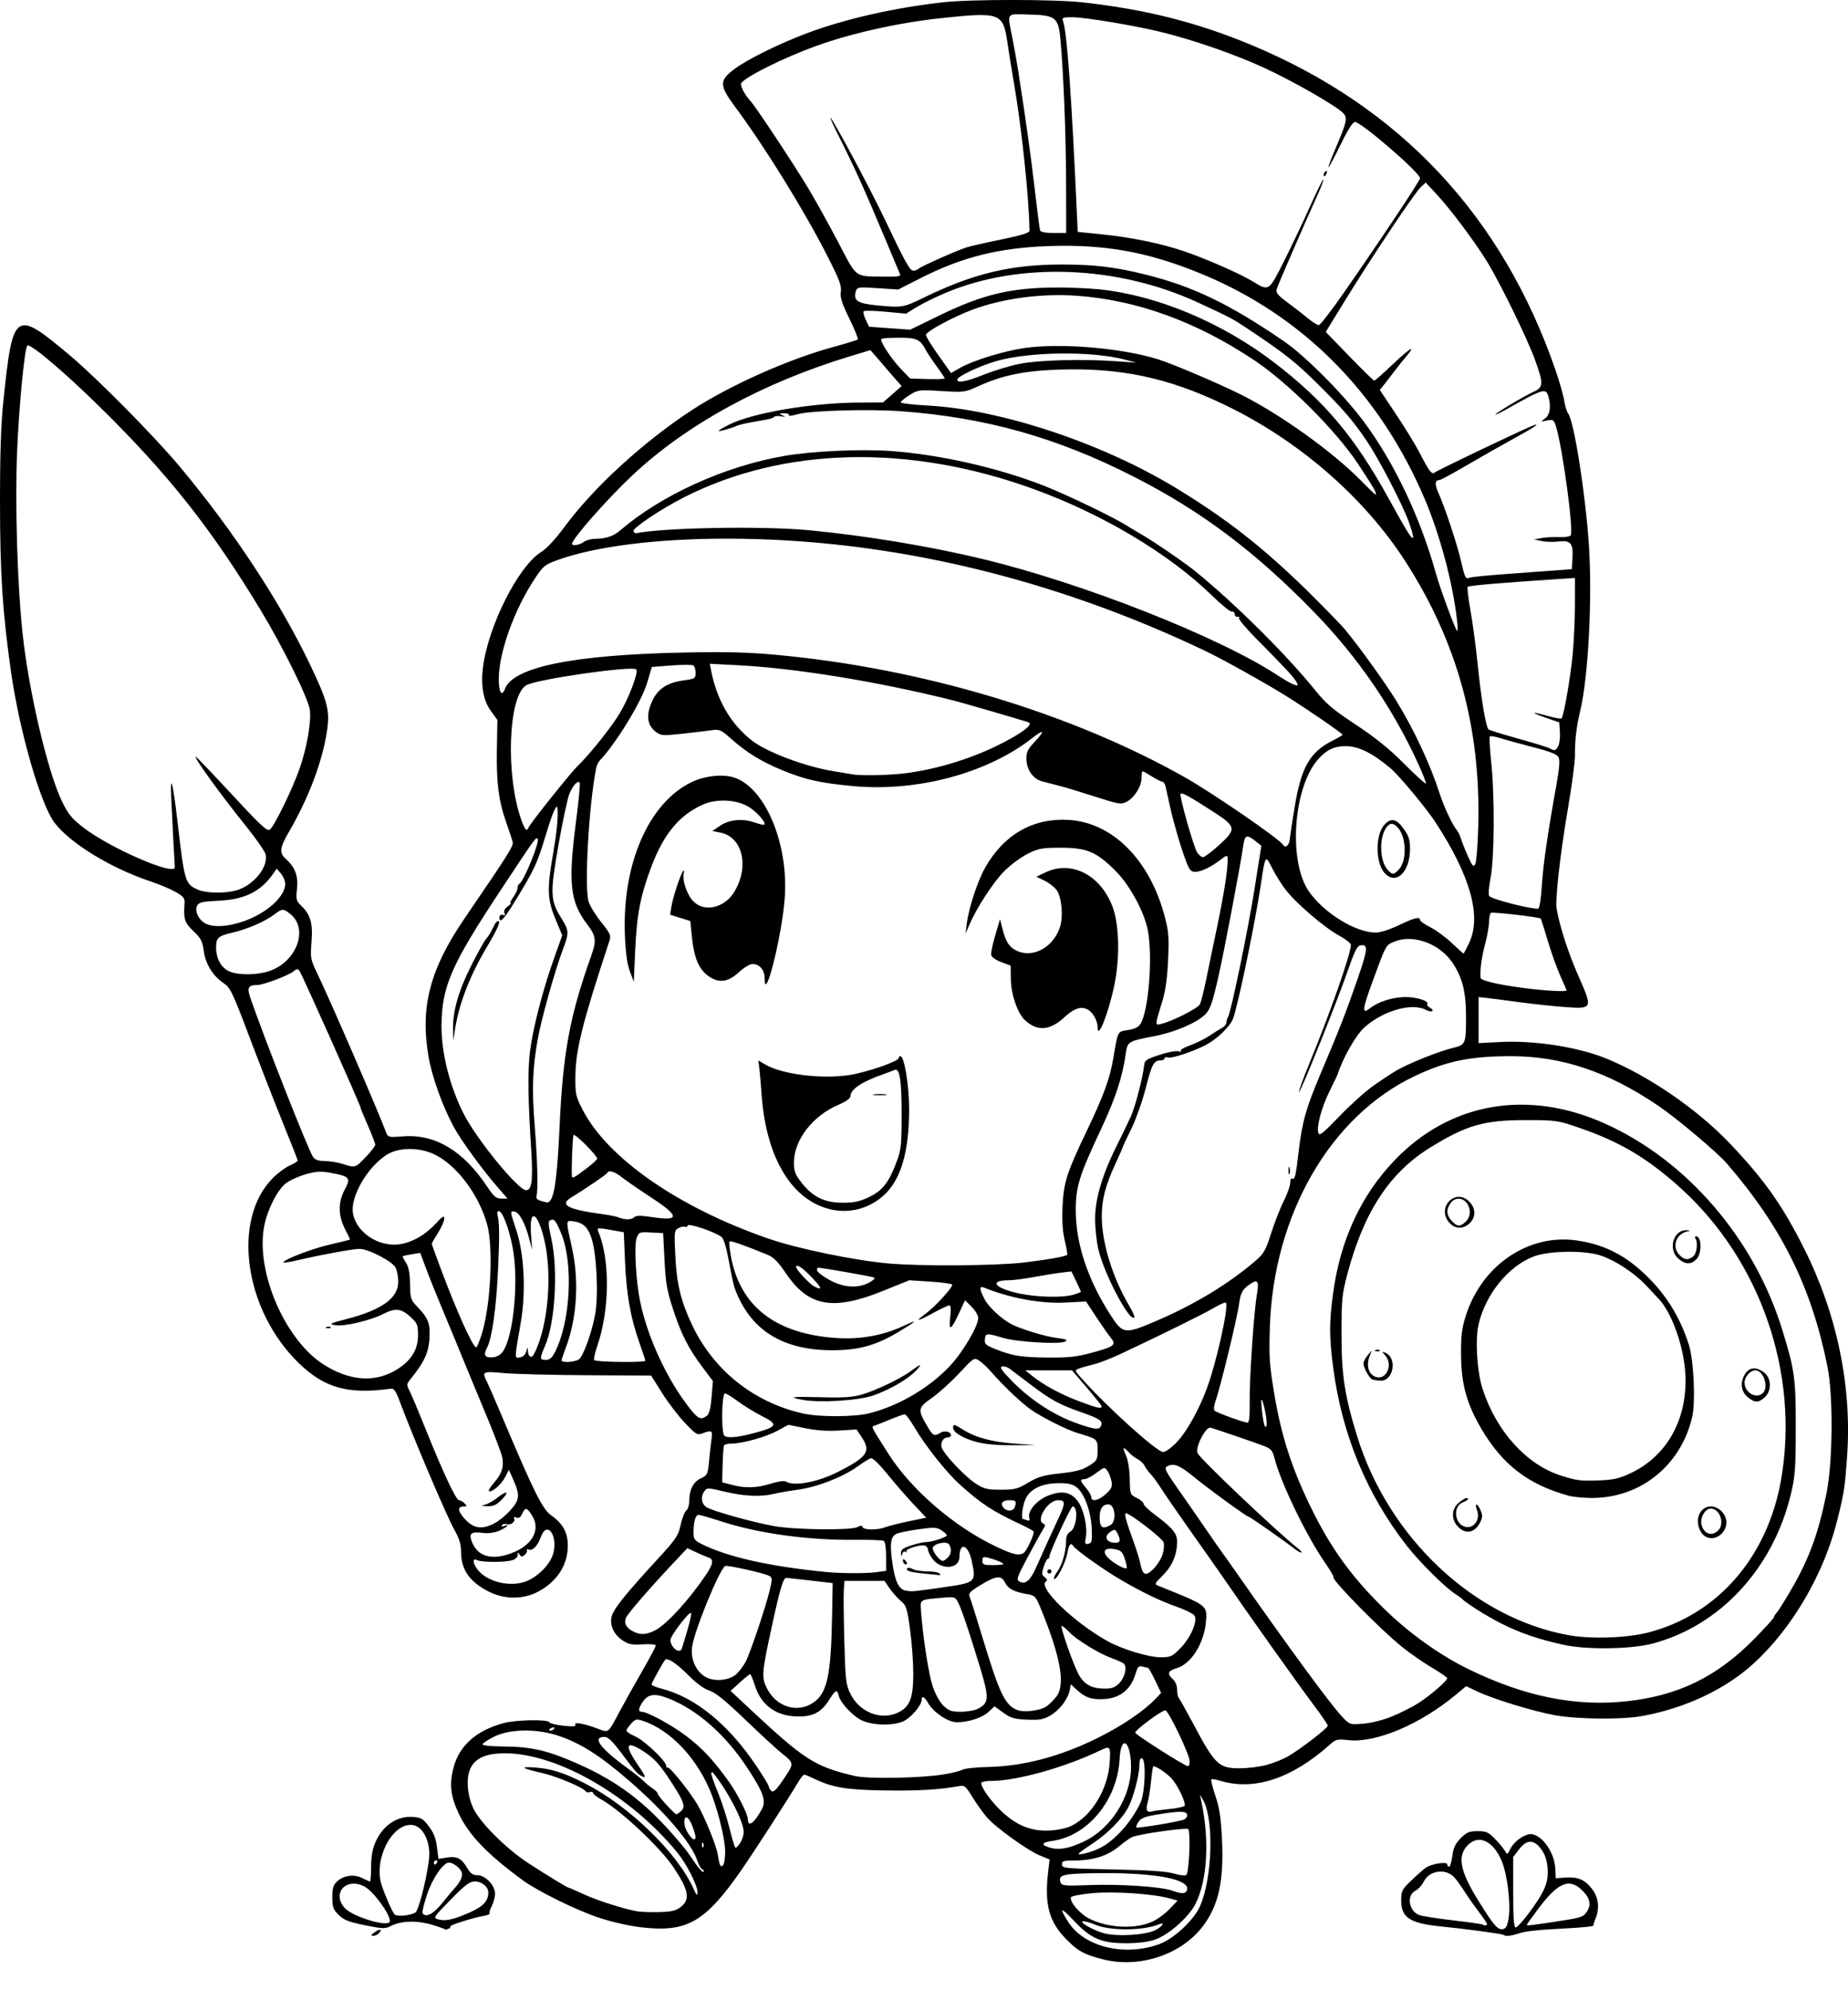 <?xml version="1.0" encoding="UTF-8" standalone="no"?>
<!-- Created with Inkscape (http://www.inkscape.org/) -->

<svg
   width="233.528mm"
   height="251.336mm"
   viewBox="0 0 233.528 251.336"
   version="1.1"
   id="svg1"
   xml:space="preserve"
   xmlns="http://www.w3.org/2000/svg"
   xmlns:svg="http://www.w3.org/2000/svg"><defs
     id="defs1"><clipPath
       clipPathUnits="userSpaceOnUse"
       id="clipPath3"><path
         id="path3"
         style="fill:#ff0000;fill-opacity:1;fill-rule:nonzero;stroke:none;stroke-width:0.265"
         d="M 117.464,-9.186 V 177.167 H 291.495 V -9.186 Z M 147.334,111.931 c 4.149,-0.092 4.552,4.357 -0.092,5.084 -1.195,0.187 -2.39,0.381 -3.57,0.655 -1.902,0.431 -3.801,0.869 -5.685,1.373 -4.843,1.295 -6.431,-3.457 -1.602,-4.804 2.039,-0.569 4.104,-1.04 6.168,-1.508 1.289,-0.299 2.595,-0.512 3.902,-0.719 0.31,-0.049 0.603,-0.075 0.88,-0.081 z" /></clipPath><clipPath
       clipPathUnits="userSpaceOnUse"
       id="clipPath29"><path
         id="path30"
         style="fill:#ff0000;fill-opacity:1;fill-rule:nonzero;stroke:none;stroke-width:0.265"
         d="M -43.23,-9.228 V 216.918 H 174.315 V -9.228 Z M 64.459,27.799 c 2.205,0.075 3.149,2.778 0.337,5.093 -1.015,0.835 -0.499,0.393 -1.541,1.333 -0.051,0.05 -0.1,0.101 -0.15,0.151 0.22,0.811 0.125,1.873 -0.521,3.116 -0.875,1.685 -1.749,3.37 -2.654,5.039 -0.978,1.836 -1.883,3.712 -2.891,5.53 -2.43,4.385 -6.499,1.653 -4.214,-2.809 0.315,-0.616 0.638,-1.229 0.953,-1.845 -0.007,-0.023 -0.015,-0.043 -0.022,-0.066 -0.595,-2.008 -0.069,-3.784 0.689,-5.659 1.274,-2.682 3.164,-4.982 5.254,-7.063 1.251,-1.138 0.627,-0.597 1.868,-1.628 0.964,-0.801 1.889,-1.157 2.675,-1.191 0.074,-0.003 0.146,-0.004 0.217,-0.001 z M 107.156,139.452 v 5.3e-4 h 1.332 c 3.185,0 4.318,2.034 3.452,3.522 1.261,1.236 0.77,3.284 -1.765,3.911 -0.549,0.616 -1.49,1.105 -2.851,1.261 -0.137,0.016 -0.274,0.031 -0.411,0.047 -2.651,0.305 -4.055,-0.978 -4.036,-2.332 -0.348,-0.335 -0.565,-0.745 -0.622,-1.186 -3.343,-0.946 -2.812,-4.861 1.596,-4.861 h 0.989 c 0.119,0 0.233,0.004 0.346,0.009 0.539,-0.217 1.168,-0.371 1.971,-0.371 z" /></clipPath><clipPath
       clipPathUnits="userSpaceOnUse"
       id="clipPath48"><path
         id="path49"
         style="fill:#ff0000;fill-opacity:1;fill-rule:nonzero;stroke:none;stroke-width:0.265"
         d="M 41.091,5.534 V 221.556 H 225.286 V 5.534 Z M 200.736,27.814 c 1.729,0.019 2.649,1.415 2.086,2.936 0.034,0.916 -0.448,2.032 -1.673,3.09 -1.147,0.992 -0.564,0.491 -1.752,1.502 -1.464,1.224 -2.914,2.469 -4.415,3.646 -1.776,1.393 -3.3,1.325 -4.092,0.54 -1.314,0.839 -2.65,1.642 -3.984,2.446 -4.294,2.588 -6.806,-1.809 -2.513,-4.397 1.384,-0.834 2.777,-1.656 4.133,-2.538 2.022,-1.284 4.052,-2.554 5.996,-3.956 1.191,-0.886 2.419,-1.714 3.69,-2.479 0.94,-0.565 1.799,-0.798 2.523,-0.79 z m -20.135,16.378 c 1.024,0.015 1.877,0.8 2.033,2.11 0.718,0.616 1.17,1.82 0.937,3.569 -0.199,1.498 -0.825,2.882 -1.489,4.224 -0.631,1.325 -1.475,2.521 -2.325,3.71 -0.383,0.58 -0.187,0.283 -0.588,0.891 -1.639,2.485 -3.795,2.512 -4.699,1.247 -2.336,3.06 -5.919,0.908 -3.888,-3.193 0.881,-1.779 1.751,-3.563 2.632,-5.343 0.834,-1.685 1.981,-2.401 2.971,-2.401 0.144,-8e-6 0.278,0.034 0.414,0.063 0.316,-0.73 0.627,-1.462 0.929,-2.198 0.772,-1.885 2.007,-2.694 3.073,-2.678 z" /></clipPath><clipPath
       clipPathUnits="userSpaceOnUse"
       id="clipPath83"><path
         id="path84"
         style="fill:#ff0000;fill-opacity:1;fill-rule:nonzero;stroke:none;stroke-width:0.265"
         d="M 132.474,-7.02 V 208.971 H 400.13 V -7.02 Z M 255.342,107.773 c 0.047,-0.001 0.095,-5.3e-4 0.143,0.002 1.045,0.054 2.19,0.946 2.813,2.886 0.307,0.956 0.456,1.952 0.58,2.946 0.105,0.896 0.146,1.798 0.173,2.7 0.049,0.457 0.091,0.915 0.134,1.373 0.032,0.334 -0.006,0.606 -0.033,0.887 0.917,0.087 1.972,0.687 2.893,1.982 0.57,0.801 1.075,1.645 1.573,2.491 0.431,0.671 0.926,1.295 1.376,1.954 0.093,0.157 0.186,0.314 0.279,0.471 1.353,2.285 0.702,4.101 -0.559,4.645 -1.02,0.911 -2.908,0.691 -4.385,-1.562 -0.239,-0.365 -0.478,-0.73 -0.729,-1.087 -0.216,-0.336 -0.388,-0.695 -0.574,-1.046 0.608,2.159 -0.889,3.607 -2.71,3.036 -0.616,0.275 -1.361,0.46 -2.342,0.399 -1.467,-0.091 -2.933,-0.193 -4.399,-0.296 -1.796,-0.111 -3.597,-0.198 -5.398,-0.193 -5.014,0.015 -5.014,-5.049 0,-5.065 1.903,-0.006 3.807,0.088 5.707,0.203 0.635,0.044 1.271,0.085 1.906,0.128 -2.172,-2.84 -4.36,-5.667 -6.601,-8.453 -2.161,-2.685 -1.065,-5.119 0.858,-5.113 0.628,0.002 1.345,0.277 2.066,0.876 0.364,-0.695 0.988,-1.1 1.69,-1.132 0.505,-0.023 1.05,0.149 1.567,0.543 0.093,-0.019 0.178,-0.065 0.274,-0.07 0.594,-0.032 1.239,0.203 1.815,0.734 -0.664,-2.602 0.469,-4.21 1.884,-4.241 z m 0.768,13.726 c -0.032,0.104 -0.068,0.203 -0.109,0.298 0.124,0.163 0.249,0.325 0.373,0.488 -0.098,-0.264 -0.22,-0.535 -0.254,-0.779 -0.004,-0.001 -0.007,-0.005 -0.01,-0.006 z m 30.329,39.335 h 0.777 c 5.014,0 5.014,5.065 0,5.065 h -0.777 c -5.014,0 -5.014,-5.065 0,-5.065 z" /></clipPath><clipPath
       clipPathUnits="userSpaceOnUse"
       id="clipPath102"><path
         id="path103"
         style="fill:#ff0000;fill-opacity:1;fill-rule:nonzero;stroke:none;stroke-width:0.265"
         d="M 245.095,-91.085 V 149.538 H 484.247 V -91.085 Z M 386.76,31.187 h 1.65 c 5.014,0 5.014,5.065 0,5.065 h -1.65 c -5.014,0 -5.014,-5.065 0,-5.065 z M 278.242,82.629 c 1.018,-0.028 2.247,0.632 3.228,2.236 0.354,0.578 0.768,1.115 1.156,1.669 -0.179,-0.355 -0.185,-0.572 0.174,-0.552 0.231,0.012 0.612,0.121 1.194,0.353 1.53,0.608 2.705,1.776 3.919,2.845 1.817,1.6 0.342,0.262 2.186,1.957 3.604,3.312 0.416,6.943 -3.167,3.954 -0.796,1.298 -2.871,1.492 -4.73,-0.776 -1.836,-2.239 -3.672,-4.499 -5.159,-6.99 -1.607,-2.69 -0.498,-4.649 1.199,-4.696 z m 48.669,29.818 c 0.832,-0.023 1.844,0.352 2.893,1.294 1.313,1.18 2.463,2.509 3.553,3.893 0.661,0.847 0.337,0.434 0.973,1.24 1.192,1.511 1.339,2.902 0.893,3.822 -0.016,1.86 -2.198,3.006 -4.869,1.014 -1.747,-1.303 -3.553,-2.525 -5.469,-3.568 -3.578,-1.948 -3.294,-5.278 -0.617,-5.341 0.191,-0.004 0.416,0.041 0.631,0.072 -0.168,-1.358 0.693,-2.391 2.01,-2.427 z" /></clipPath><clipPath
       clipPathUnits="userSpaceOnUse"
       id="clipPath113"><path
         id="path114"
         style="fill:#ff0000;fill-opacity:1;fill-rule:nonzero;stroke:none;stroke-width:0.265"
         d="m 157.066,-116.178 v 259.561 h 295.043 v -259.561 z M 393.264,24.766 c 0.581,0.011 1.242,0.145 1.968,0.439 0.12,0.049 0.24,0.098 0.36,0.146 4.647,1.882 2.736,6.584 -1.907,4.692 -0.149,-0.061 -0.299,-0.122 -0.449,-0.182 -3.917,-1.596 -3.112,-5.153 0.027,-5.095 z M 342.535,35.836 c 1.181,-0.021 2.405,1.064 2.649,3.402 0.172,1.646 0.305,3.295 0.421,4.946 0.065,0.913 0.111,1.827 0.156,2.741 0.246,5.008 -4.813,5.256 -5.059,0.248 -0.043,-0.879 -0.087,-1.758 -0.149,-2.635 -0.107,-1.53 -0.233,-3.058 -0.382,-4.584 -0.259,-2.651 1.026,-4.095 2.365,-4.118 z m -33.149,10.457 c 3.772,0.034 4.177,4.206 -0.279,5.096 -2.779,0.555 -5.597,1.027 -8.441,1.011 -5.014,-0.028 -5.014,-5.084 0,-5.064 2.507,0.01 4.994,-0.417 7.443,-0.913 0.461,-0.093 0.887,-0.134 1.277,-0.13 z" /></clipPath><clipPath
       clipPathUnits="userSpaceOnUse"
       id="clipPath120"><path
         id="path121"
         style="fill:#ff0000;fill-opacity:1;fill-rule:nonzero;stroke:none;stroke-width:0.265"
         d="M 344.491,-224.742 V 93.74 H 637.437 V -224.742 Z m 57.98,209.9 c 0.18,0.019 0.442,0.736 1.12,2.612 1.049,2.901 1.048,6.019 1.03,9.064 0.014,1.384 -0.104,2.763 -0.22,4.14 -0.594,7.065 -7.742,6.459 -7.137,-0.606 0.102,-1.192 0.212,-2.384 0.194,-3.582 0.01,-1.333 0.012,-2.65 -0.1,-3.98 -0.028,-0.332 -0.067,-0.662 -0.101,-0.994 -0.05,-0.273 -0.127,-0.542 -0.151,-0.819 -0.002,-0.026 0.051,-0.015 0.077,-0.022 v 5.291e-4 c 4.911,-1.36 4.827,-5.865 5.286,-5.815 z m 133.457,6.23 c 1.673,0.041 3.331,1.648 3.508,4.967 0.11,2.057 0.326,4.101 0.649,6.136 0.19,1.182 0.086,0.629 0.301,1.658 1.455,6.94 -5.614,8.389 -7.016,1.438 -0.27,-1.337 -0.151,-0.677 -0.36,-1.978 -0.342,-2.169 -0.587,-4.348 -0.701,-6.541 -0.194,-3.762 1.722,-5.726 3.618,-5.679 z" /></clipPath><clipPath
       clipPathUnits="userSpaceOnUse"
       id="clipPath135"><path
         id="path136"
         style="fill:#ff0000;fill-opacity:1;fill-rule:nonzero;stroke:none;stroke-width:0.265"
         d="M 477.204,-278.281 V 24.964 H 771.33 V -278.281 Z m 210.631,135.235 c 0.649,0.035 1.758,0.625 3.629,1.812 2.196,1.392 3.007,3.98 3.718,6.326 2.056,6.786 -4.882,8.854 -6.864,2.046 -0.027,-0.092 -0.73,-2.143 -0.731,-2.214 -7.9e-4,-0.063 0.207,0.09 0.187,0.03 -0.102,-0.312 -0.801,-0.228 -0.785,-0.595 0.214,-4.87 -0.582,-7.482 0.845,-7.405 z m -130.474,16.82 c 0.913,0.03 1.975,0.321 3.143,0.957 2.784,1.515 5.891,2.183 8.941,2.926 0.049,0.011 0.098,0.023 0.147,0.034 0.394,-0.233 0.868,-0.356 1.405,-0.343 0.586,0.014 1.246,0.191 1.956,0.556 0.817,-0.371 1.604,-0.614 2.297,-0.621 2.818,-0.029 4.295,2.613 2.367,5.305 3.089,4.801 -0.884,8.357 -4.597,5.381 -3.035,3.455 -7.309,1.009 -5.866,-3.51 -3.376,-0.823 -6.775,-1.657 -9.854,-3.322 -5.068,-2.74 -3.897,-7.494 0.06,-7.363 z" /></clipPath><clipPath
       clipPathUnits="userSpaceOnUse"
       id="clipPath194"><path
         id="path195"
         style="fill:#ff0000;fill-opacity:1;fill-rule:nonzero;stroke:none;stroke-width:0.265"
         d="M 586.953,-316.373 V -43.138 H 818.308 V -316.373 Z m 53.828,72.49 c 5.334,0.125 5.822,6.026 -0.496,7.199 -2.322,0.431 -4.653,0.82 -7,1.081 -7.047,0.783 -7.758,-6.323 -0.713,-7.127 2.146,-0.245 4.278,-0.598 6.401,-0.995 0.653,-0.122 1.257,-0.171 1.809,-0.158 z m 77.852,114.108 c 5.866,-0.176 6.487,6.105 -0.071,7.191 -0.65,0.108 -1.301,0.219 -1.95,0.334 -0.186,1.569 -1.657,3.152 -4.701,3.588 -1.375,0.197 -2.749,0.395 -4.116,0.642 -5.881,1.061 -7.651,-3.737 -3.89,-6.031 -0.444,-1.629 0.751,-3.612 4.075,-4.515 1.142,-0.31 2.302,-0.545 3.459,-0.789 0.65,-0.137 1.253,-0.199 1.805,-0.199 0.723,5.3e-4 1.355,0.112 1.9,0.302 0.75,-0.132 1.499,-0.273 2.248,-0.398 0.437,-0.073 0.851,-0.113 1.242,-0.125 z m -47.002,6.364 c 0.357,0.005 0.666,0.064 0.98,0.115 0.233,-0.014 0.459,-0.02 0.676,-0.017 5.137,0.085 6.028,4.924 1.742,6.653 -0.279,1.554 -1.868,3.015 -4.953,3.209 -1.326,0.083 -2.653,0.193 -3.983,0.181 -6.214,-0.058 -6.913,-5.512 -2.233,-6.827 0.301,-1.446 1.792,-2.735 4.474,-2.882 1.038,-0.211 0.525,-0.119 1.763,-0.315 0.547,-0.087 1.058,-0.124 1.532,-0.117 z m 99.073,6.165 c 0.899,0.004 1.966,0.251 3.169,0.818 2.023,0.953 3.732,2.451 5.497,3.8 0.855,0.653 1.413,1.334 1.839,2.011 0.19,0.084 0.377,0.171 0.568,0.253 0.084,0.036 0.127,0.087 0.208,0.124 0.489,0.022 1.013,0.09 1.575,0.215 1.253,0.28 2.423,0.79 3.569,1.351 4.569,2.236 4.099,6.224 1.184,7.095 -0.846,1.196 -2.706,1.953 -5.421,1.429 -0.562,-0.108 -1.188,-0.184 -1.733,-0.328 -1.776,-0.47 -3.097,-1.215 -3.97,-2.048 -0.964,0.147 -2.141,0.029 -3.489,-0.469 -0.123,-0.045 -0.246,-0.09 -0.368,-0.136 -3.715,-1.372 -4.651,-4.083 -3.594,-5.79 -0.64,-0.869 -0.889,-1.776 -0.757,-2.584 -2.495,-2.691 -1.481,-5.754 1.723,-5.739 z m -62.233,1.085 c 4.846,0.175 5.452,5.705 -0.564,7.221 -1.726,0.435 -3.461,0.814 -5.211,1.139 -6.971,1.294 -8.371,-5.705 -1.405,-7.023 1.627,-0.308 3.245,-0.645 4.849,-1.058 0.858,-0.221 1.637,-0.305 2.33,-0.28 z m -33.08,3.914 h 1.593 c 7.09,0 7.09,7.162 0,7.162 h -1.593 c -7.09,0 -7.09,-7.162 0,-7.162 z m 63.159,22.509 c 0.183,-0.003 0.366,-0.002 0.549,0.001 7.089,0.128 7.089,7.3 0,7.162 -1.22,-0.024 -2.435,0.137 -3.646,0.261 -7.053,0.722 -7.782,-6.406 -0.728,-7.125 1.272,-0.13 2.546,-0.281 3.825,-0.3 z" /></clipPath><clipPath
       clipPathUnits="userSpaceOnUse"
       id="clipPath198"><path
         id="path198"
         style="fill:#ff0000;fill-opacity:1;fill-rule:nonzero;stroke:none;stroke-width:0.265"
         d="m 554.032,-616.471 v 310.772 H 874.629 V -616.471 Z m 150.945,162.122 c 5.869,-0.061 6.366,6.229 -0.211,7.188 -4.826,0.703 -2.391,0.328 -7.302,1.126 -4.89,0.876 -9.753,2.076 -14.71,2.484 -7.066,0.582 -7.042,-6.332 0,-7.162 4.519,-0.533 8.968,-1.568 13.446,-2.371 5.065,-0.823 2.554,-0.436 7.532,-1.163 0.439,-0.064 0.854,-0.096 1.245,-0.1 z" /></clipPath><clipPath
       clipPathUnits="userSpaceOnUse"
       id="clipPath220"><path
         id="path221"
         style="fill:#ff0000;fill-opacity:1;fill-rule:nonzero;stroke:none;stroke-width:0.265"
         d="M 393.398,-651.944 V -304.562 h 319.202 v -347.382 z m 253.474,152.846 c 0.975,-0.028 1.955,0.539 2.718,1.606 0.253,-0.065 0.514,-0.096 0.778,-0.086 1.688,0.068 3.497,1.686 3.977,4.975 0.842,5.781 2.199,11.472 3.517,17.159 0.235,1.012 0.242,1.87 0.153,2.642 0.629,1.273 1.166,2.595 1.687,3.905 0.159,0.441 0.317,0.881 0.476,1.322 2.401,6.672 -4.362,9.094 -6.743,2.415 -0.113,-0.317 -0.226,-0.634 -0.339,-0.951 0.025,0.303 0.013,0.328 0.061,0.933 0.573,7.067 -6.576,7.642 -7.139,0.574 -0.092,-1.152 -0.088,-1.408 -0.115,-1.756 -0.912,-0.594 -1.773,-1.65 -2.395,-3.244 -0.409,-1.048 -0.805,-2.103 -1.282,-3.123 -1.879,-4.014 -0.199,-6.824 2.104,-6.821 0.415,5.3e-4 0.851,0.095 1.29,0.288 2.2e-4,-0.159 -0.004,-0.317 -0.004,-0.475 2.6e-4,-0.376 0.025,-0.727 0.063,-1.063 -0.74,-4.137 -1.426,-8.284 -1.979,-12.451 -0.496,-3.734 1.269,-5.791 3.173,-5.846 z m 19.151,17.42 c 1.492,0.032 3.161,1.245 4.111,3.964 0.812,2.325 1.342,4.731 1.842,7.138 1.441,6.942 -5.581,8.396 -7.014,1.452 -0.427,-2.069 -0.873,-4.14 -1.559,-6.142 -1.365,-3.983 0.44,-6.458 2.621,-6.412 z" /></clipPath><clipPath
       clipPathUnits="userSpaceOnUse"
       id="clipPath323"><path
         id="path324"
         style="fill:#ff0000;fill-opacity:1;fill-rule:nonzero;stroke:none;stroke-width:0.265"
         d="m 515.643,-800.924 v 283.048 c 1.969,0.455 3.921,0.98 5.869,1.518 0.752,-0.41 1.765,-0.662 3.051,-0.654 0.207,0 0.421,0.009 0.642,0.024 0.307,0.021 0.612,0.06 0.918,0.093 -3.058,-2.226 -2.445,-5.811 2.073,-5.804 0.384,0 0.796,0.027 1.236,0.083 1.633,0.207 2.23,0.236 3.923,0.685 7.728,2.049 15.198,5.065 22.638,7.95 6.351,2.397 12.408,5.456 18.45,8.527 4.516,2.296 4.145,6.211 1.26,7.086 h 142.148 c -3.64,-2.857 -7.374,-5.606 -11.353,-7.976 -4.95,-2.947 -3.981,-7.702 -0.128,-7.519 0.889,0.042 1.932,0.347 3.091,0.998 4.772,2.68 9.169,5.987 13.46,9.37 l 2.8,2.314 c 1.122,0.927 1.816,1.896 2.171,2.813 h 76.1 c -1.674,-6.323 -3.432,-12.623 -5.282,-18.897 -0.11,1.471 -0.198,2.944 -0.28,4.416 -0.394,7.079 -7.547,6.68 -7.151,-0.399 0.205,-3.67 0.423,-7.347 0.995,-10.982 0.465,-2.848 0.925,-5.704 1.655,-8.498 -3.097,-9.827 -6.259,-19.634 -9.667,-29.357 -1.466,-4.182 0.519,-6.903 2.794,-6.726 1.365,0.107 2.835,1.257 3.726,3.762 2.01,5.643 3.888,11.333 5.756,17.026 -0.788,-4.204 -1.484,-8.425 -2.013,-12.674 -0.437,-3.518 1.123,-5.455 2.903,-5.633 1.78,-0.178 3.78,1.403 4.224,4.92 0.413,3.278 0.928,6.539 1.505,9.788 0.251,-1.388 0.999,-2.303 1.932,-2.684 -0.077,-0.389 -0.143,-0.78 -0.221,-1.169 -0.597,-2.982 0.369,-4.861 1.772,-5.508 -0.549,-2.099 -1.048,-4.209 -1.374,-6.353 -0.566,-3.724 1.13,-5.644 3.031,-5.58 1.678,0.057 3.515,1.66 4.102,4.931 0.206,1.148 0.462,2.285 0.735,3.419 0.332,-1.812 1.405,-2.974 2.716,-3.096 1.557,-0.145 3.333,1.07 4.206,4.046 0.086,0.293 0.167,0.588 0.258,0.88 0.605,-2.301 2.095,-3.454 3.538,-3.454 1.567,-3e-5 3.075,1.357 3.326,4.072 0.496,-0.388 1.04,-0.655 1.633,-0.655 1.743,1.3e-4 3.615,1.692 3.984,5.046 v -243.199 z m 285.962,83.177 c 1.344,-0.017 2.482,0.86 2.851,2.339 0.108,-0.016 0.219,-0.068 0.325,-0.073 0.074,-0.003 0.148,-0.004 0.221,-0.002 v -5.3e-4 c 2.26,0.06 3.918,2.709 2.094,6.595 -0.374,0.797 -0.748,1.595 -1.122,2.392 -1.85,3.891 -3.617,7.822 -5.542,11.676 -1.342,2.685 -3.211,3.546 -4.712,3.25 -1.583,3.559 -4.21,4.164 -5.768,2.878 -0.94,1.041 -2.177,1.349 -3.269,0.89 -2.381,2.167 -4.82,1.727 -5.722,-0.038 -1.751,-0.909 -2.319,-3.574 0.141,-6.573 0.93,-1.134 1.778,-2.336 2.644,-3.519 0.466,-0.637 0.904,-1.293 1.362,-1.936 0.1,-0.299 0.199,-0.599 0.295,-0.9 0.375,-1.289 0.991,-2.487 1.417,-3.756 0.452,-1.29 1.021,-2.529 1.621,-3.756 0.273,-0.622 0.52,-1.256 0.763,-1.89 1.033,-2.689 2.751,-3.859 4.257,-3.858 0.167,2e-4 0.331,0.02 0.492,0.049 0.718,-0.552 1.467,-0.828 2.167,-0.853 0.034,-10e-4 0.067,0.004 0.101,0.004 0.492,-0.192 0.978,-0.313 1.433,-0.291 0.034,0.002 0.062,0.02 0.096,0.023 1.154,-1.83 2.595,-2.635 3.857,-2.651 z m -34.448,83.209 c 2.38,0.088 3.996,2.931 1.769,6.762 -0.205,0.353 -0.411,0.707 -0.617,1.06 -0.791,1.593 -1.494,3.221 -1.967,4.94 -1.884,6.835 -8.457,6.072 -7.107,-0.888 0.491,-2.533 1.521,-4.913 2.65,-7.218 0.276,-0.486 0.552,-0.971 0.828,-1.457 1.313,-2.312 3.016,-3.251 4.444,-3.199 z m 3.14,59.734 c 0.964,-0.039 2.151,0.255 3.51,1.003 1.769,0.973 3.422,2.138 5.139,3.199 6.031,3.728 2.258,9.825 -3.769,6.091 -1.44,-0.893 -2.861,-1.816 -4.278,-2.745 -4.632,-3.037 -4.043,-7.409 -0.601,-7.547 z m 56.247,30.714 c -0.127,3.358 -0.253,6.717 -0.381,10.075 0.35,1.947 0.717,3.891 1.064,5.839 -0.18,-5.307 -0.404,-10.612 -0.683,-15.914 z m -280.205,34.079 c 0.615,0.276 1.124,0.507 1.916,0.858 8.577,4.104 4.329,2.034 12.748,6.212 0.483,0.24 0.904,0.5 1.28,0.772 3.19,1.261 6.383,2.517 9.564,3.801 h 1.218 c -0.585,-0.141 -1.209,-0.367 -1.868,-0.702 -5.826,-2.966 -11.665,-5.923 -17.793,-8.233 -2.345,-0.91 -4.707,-1.807 -7.065,-2.707 z m -30.695,2.274 v 9.368 h 8.184 c -3.19,-1.734 -2.46,-5.881 2.982,-6.359 0.152,-0.013 0.305,-0.01 0.457,-0.022 -3.608,-1.024 -8.17,-2.261 -11.623,-2.988 z" /></clipPath><clipPath
       clipPathUnits="userSpaceOnUse"
       id="clipPath358"><path
         id="path359"
         style="fill:#ff0000;fill-opacity:1;fill-rule:nonzero;stroke:none;stroke-width:0.265"
         d="m 832.162,-950.671 -219.816,5.2e-4 v 210.74 c 0.687,0.089 1.374,0.183 2.058,0.288 4.709,0.59 9.416,1.215 14.064,2.179 1.393,0.343 2.652,0.629 4.021,1.056 0.177,0.055 0.347,0.128 0.521,0.191 3.416,-0.131 6.833,-0.235 10.25,-0.332 5.907,-0.163 11.816,-0.25 17.725,-0.251 5.909,-2.6e-4 11.817,0.086 17.723,0.27 3.929,0.146 7.853,0.38 11.776,0.649 5.002,0.343 4.655,5.397 -0.347,5.053 -3.859,-0.265 -7.721,-0.496 -11.587,-0.64 -0.776,-0.024 -1.553,-0.033 -2.329,-0.054 4.49,0.595 4.086,5.266 -0.75,4.969 -0.668,-0.041 -1.337,-0.082 -2.005,-0.123 -4.257,-0.232 -8.518,-0.423 -12.773,-0.698 3.352,0.696 6.748,1.107 10.159,1.416 4.075,0.439 8.145,0.912 12.217,1.366 4.292,0.427 8.585,0.831 12.881,1.213 4.887,0.446 9.788,0.731 14.695,0.825 5.431,0.078 10.861,0.122 16.292,0.007 4.764,-0.076 9.528,-0.177 14.285,-0.457 4.667,-0.248 9.343,-0.439 13.978,-1.072 4.192,-0.593 8.357,-1.345 12.446,-2.461 3.403,-0.881 6.798,-1.788 10.171,-2.776 1.776,-0.536 3.553,-1.065 5.329,-1.598 -8.296,1.341 -16.579,2.754 -24.803,4.49 -2.413,0.5 -4.598,0.986 -7.018,1.371 -2.18,0.347 -4.46,0.668 -6.631,0.097 -4.849,-1.275 -3.469,-5.791 1.455,-4.851 1.469,0.281 3.047,-0.026 4.496,-0.265 2.43,-0.401 4.207,-0.801 6.67,-1.312 13.822,-2.919 27.804,-4.96 41.745,-7.206 3.074,-1.727 6.115,-3.51 9.021,-5.511 0.877,-0.604 1.722,-1.254 2.583,-1.882 4.849,-4.127 8.642,-9.272 12.036,-14.615 0.873,-1.418 1.674,-2.876 2.459,-4.343 0.266,-4.557 0.505,-9.116 0.5,-13.683 -0.001,-1.962 0.016,-3.924 -0.003,-5.886 -0.006,-0.592 -0.025,-1.183 -0.037,-1.775 -0.165,-0.528 -0.321,-1.06 -0.488,-1.586 -1.48,-4.358 -2.961,-8.773 -5.234,-12.796 -1.542,-2.728 -0.553,-4.876 1.035,-5.053 0.952,-0.106 2.12,0.497 3.087,2.109 0.379,0.632 0.698,1.295 1.038,1.947 -0.063,-2.454 1.141,-3.683 2.393,-3.683 1.265,5e-5 2.576,1.253 2.672,3.758 0.095,2.465 0.177,4.93 0.279,7.394 0.41,0.445 0.78,1.067 1.058,1.91 0.328,0.996 0.432,1.194 0.588,2.403 0.042,0.331 0.079,0.733 0.116,1.128 z m -2.262,195.551 c -0.468,0.492 -0.915,1.003 -1.371,1.506 0.612,0.011 1.127,0.183 1.512,0.476 0.008,-0.253 0.018,-0.506 0.026,-0.759 0.009,-0.322 0.008,-0.771 0.018,-1.132 -0.063,-0.021 -0.122,-0.063 -0.184,-0.091 z m 0.018,5.565 c -0.347,0.375 -0.791,0.738 -1.366,1.066 -3.721,2.125 -7.429,4.273 -11.133,6.429 1.919,-0.44 3.834,-0.902 5.737,-1.409 2.857,-0.761 4.709,-1.336 6.62,-1.962 0.049,-1.375 0.093,-2.75 0.141,-4.124 z m -0.327,9.504 c -1.469,0.46 -3,0.908 -5.231,1.501 -6.589,1.752 -13.282,3.07 -20,4.221 -0.179,0.095 -0.357,0.193 -0.536,0.288 -0.244,0.132 -0.499,0.242 -0.743,0.372 -2.965,1.742 -5.931,3.484 -8.898,5.222 -4.065,2.412 -8.093,4.768 -12.103,7.264 -0.863,0.537 -1.714,1.092 -2.563,1.651 h 52.645 v -3.815 c -1.468,0.459 -3.166,-0.821 -3.026,-3.773 0.205,-4.308 0.313,-8.62 0.455,-12.93 z m -217.245,5.245 v 15.274 h 70.414 c -0.064,-0.006 -0.128,-0.012 -0.192,-0.018 -4.086,-0.455 -8.17,-0.93 -12.258,-1.37 -3.828,-0.338 -7.638,-0.804 -11.394,-1.625 -3.646,-0.918 -7.262,-1.95 -10.895,-2.918 -3.828,-0.844 -7.512,-2.137 -11.09,-3.721 -1.325,-0.578 -2.657,-1.145 -4.006,-1.669 -0.441,-0.079 -0.881,-0.158 -1.322,-0.235 -2.252,0.092 -4.503,0.194 -6.754,0.321 -2.648,0.15 -4.021,-1.187 -4,-2.523 -2.402,-0.495 -4.806,-0.977 -7.229,-1.348 -0.425,-0.053 -0.849,-0.115 -1.274,-0.168 z m 156.679,13.145 c -0.037,0.01 -0.073,0.021 -0.11,0.03 -3.338,0.91 -6.733,1.548 -10.144,2.099 h 6.524 c 0.033,-0.019 0.065,-0.037 0.098,-0.056 1.211,-0.69 2.422,-1.381 3.632,-2.073 z" /></clipPath><clipPath
       clipPathUnits="userSpaceOnUse"
       id="clipPath393"><path
         id="path394"
         style="fill:#ff0000;fill-opacity:1;fill-rule:nonzero;stroke:none;stroke-width:0.265"
         d="m 601.826,-975.892 v 251.336 h 51.451 c -0.453,-0.099 -0.904,-0.205 -1.352,-0.326 -1.181,-0.292 -2.361,-0.603 -3.494,-1.05 -0.815,-0.342 -1.643,-0.656 -2.454,-1.008 -0.83,-0.37 -1.656,-0.753 -2.535,-0.995 -1.341,-0.468 -2.67,-0.973 -4.05,-1.319 -1.101,-0.272 -2.215,-0.498 -3.34,-0.646 -4.816,-0.631 -4.996,-5.097 -0.454,-5.08 0.147,5.3e-4 0.298,0.005 0.454,0.015 1.536,0.1 3.05,0.429 4.543,0.791 1.538,0.38 3.022,0.936 4.515,1.457 1.013,0.288 1.972,0.724 2.932,1.152 0.774,0.331 1.558,0.635 2.336,0.957 0.848,0.321 1.728,0.547 2.608,0.764 0.346,-0.246 0.756,-0.473 1.242,-0.669 1.35,-0.543 2.681,-1.13 4.036,-1.662 1.563,-0.652 3.174,-1.17 4.812,-1.594 0.724,-0.182 1.459,-0.312 2.195,-0.438 0.309,-0.053 0.602,-0.083 0.878,-0.093 4.147,-0.146 4.607,4.302 -0.027,5.085 -0.599,0.101 -1.198,0.206 -1.788,0.351 -0.378,0.096 -0.753,0.2 -1.127,0.31 3.155,0.302 4.026,2.612 2.693,3.997 h 12.778 c 0.274,-0.819 0.996,-1.671 2.28,-2.339 3.49,-1.816 7.3,-2.838 11.096,-3.803 0.55,-0.769 1.669,-1.356 3.359,-1.372 0.586,-0.006 1.173,-0.007 1.759,-0.003 0.281,0.002 0.562,0.011 0.843,0.015 3.545,-0.759 7.104,-1.452 10.698,-1.933 1.343,-0.176 2.696,-0.288 4.048,-0.288 0.811,-1.5e-4 1.623,0.04 2.432,0.13 1.312,0.146 1.752,0.273 3.046,0.547 1.388,0.415 3.879,0.717 4.987,1.704 0.469,0.418 1.065,0.847 1.186,1.463 0.032,0.161 -0.019,0.326 -0.017,0.488 3.987,1.078 3.131,5.443 -1.524,4.851 -0.187,-0.024 -0.374,-0.045 -0.561,-0.069 0.013,0.205 0.023,0.384 0.037,0.608 h 39.294 c -0.022,-0.068 -0.045,-0.133 -0.066,-0.203 -0.809,-2.805 -1.121,-3.764 -1.801,-6.609 -0.5,-2.092 -0.85,-4.201 -1.284,-6.305 -0.034,-0.166 -0.085,-0.328 -0.128,-0.492 -0.749,-2.881 0.57,-4.665 2.058,-4.631 0.777,0.018 1.595,0.54 2.194,1.65 0.38,-0.409 0.86,-0.642 1.365,-0.669 0.507,-0.027 1.034,0.178 1.512,0.585 -0.091,-2.208 1.046,-3.57 2.294,-3.486 0.901,0.061 1.858,0.872 2.447,2.657 0.13,0.394 0.271,0.784 0.39,1.182 0.688,2.294 1.261,4.625 1.923,6.926 0.478,1.663 0.752,2.504 1.014,3.361 0.571,0.921 1.144,1.842 1.712,2.765 0.79,1.285 0.95,2.421 0.719,3.269 h 59.366 V -975.892 Z m 180.872,244.813 c 0.91,-0.015 1.803,0.136 2.693,0.298 4.933,0.897 3.971,5.971 -0.943,4.976 -0.553,-0.112 -1.106,-0.213 -1.673,-0.21 -0.786,0.009 -1.581,0.029 -2.338,0.264 -4.789,1.483 -6.364,-3.236 -1.602,-4.805 1.248,-0.411 2.559,-0.5 3.863,-0.523 z m -84.238,4.087 c -1.4,0.305 -2.801,0.608 -4.195,0.938 -1.853,0.466 -3.718,0.931 -5.547,1.498 h 21.896 c 0.015,-0.11 0.024,-0.207 0.044,-0.331 -0.089,-0.165 -0.165,-0.313 -0.239,-0.459 -0.329,-0.046 -0.66,-0.087 -0.989,-0.137 -1.211,-0.182 -2.077,-0.619 -2.628,-1.164 -2.779,-0.163 -5.56,-0.299 -8.343,-0.345 z" /></clipPath></defs><g
     id="layer1"
     transform="translate(-601.826,975.892)"><path
       style="fill:#000000"
       d="m 716.772,-724.666 c 0.4,-0.061 1.055,-0.061 1.455,0 0.4,0.061 0.073,0.11 -0.728,0.11 -0.8,0 -1.128,-0.05 -0.728,-0.11 z m -3.425,-0.61 c -1.826,-0.529 -2.197,-0.708 -2.197,-1.062 0,-0.133 1.042,-0.954 2.315,-1.824 1.273,-0.87 2.613,-1.823 2.977,-2.118 0.364,-0.295 0.9,-0.541 1.191,-0.547 0.808,-0.017 5.356,2.389 6.584,3.483 0.998,0.889 1.045,0.987 0.56,1.171 -0.291,0.111 -0.59,0.29 -0.664,0.398 -0.074,0.108 -0.431,0.248 -0.794,0.311 -0.362,0.063 -0.51,0.064 -0.328,0.002 0.182,-0.062 0.331,-0.211 0.331,-0.33 0,-0.119 0.327,-0.3 0.728,-0.402 l 0.728,-0.185 -0.926,-0.786 c -1.157,-0.983 -3.761,-2.461 -5.277,-2.996 l -1.15,-0.406 -1.665,1.259 c -0.916,0.692 -2.149,1.594 -2.74,2.003 -0.591,0.41 -1.074,0.845 -1.074,0.966 0,0.122 0.833,0.475 1.852,0.784 1.019,0.309 1.852,0.619 1.852,0.687 0,0.196 -0.537,0.101 -2.3,-0.41 z m 6.137,0.315 c 0.852,-0.372 2.951,-0.642 2.646,-0.339 -0.146,0.144 -0.919,0.331 -1.72,0.416 -0.93,0.099 -1.264,0.071 -0.926,-0.077 z m 49.014,-1.543 c 0.182,-0.073 0.48,-0.073 0.661,0 0.182,0.073 0.033,0.133 -0.331,0.133 -0.364,0 -0.513,-0.06 -0.331,-0.133 z m -108.935,-0.344 c -0.214,-0.135 -0.32,-0.315 -0.236,-0.399 0.084,-0.084 0.304,0.028 0.488,0.25 0.382,0.46 0.308,0.503 -0.252,0.149 z m 2.605,-0.102 c 0.499,-0.602 -0.534,-1.323 -1.569,-1.095 -0.589,0.129 -0.79,0.097 -0.664,-0.107 0.294,-0.476 1.874,-0.343 2.364,0.198 0.448,0.495 0.347,1.361 -0.158,1.361 -0.168,0 -0.158,-0.133 0.027,-0.357 z m 104.084,0.167 c 0.402,-0.061 0.998,-0.059 1.323,0.004 0.325,0.063 -0.004,0.113 -0.731,0.111 -0.728,-0.002 -0.994,-0.053 -0.592,-0.114 z m -2.186,-0.355 c 0,-0.154 0.119,-0.207 0.265,-0.117 0.146,0.09 0.265,0.216 0.265,0.28 0,0.064 -0.119,0.117 -0.265,0.117 -0.146,0 -0.265,-0.126 -0.265,-0.28 z m 6.148,-1.244 c -0.309,-0.659 -0.302,-0.68 0.097,-0.282 0.237,0.237 0.388,0.558 0.334,0.713 -0.053,0.155 -0.247,-0.039 -0.431,-0.431 z m -29.034,-0.018 c -2.396,-0.619 -3.171,-1.05 -4.681,-2.604 -2.125,-2.186 -2.7,-4.366 -2.223,-8.421 l 0.187,-1.587 -1.195,-0.485 c -1.577,-0.64 -5.635,-3.558 -6.737,-4.845 -0.481,-0.561 -1.299,-1.707 -1.818,-2.546 -0.883,-1.427 -0.997,-1.516 -1.763,-1.376 -2.417,0.442 -5.266,0.603 -9.419,0.535 -4.791,-0.079 -6.519,-0.371 -8.846,-1.495 -0.574,-0.277 -1.13,-0.504 -1.236,-0.504 -0.106,0 -0.459,0.446 -0.783,0.992 -1.252,2.105 -5.738,9.036 -7.255,11.208 -4.486,6.423 -6.777,7.733 -12.428,7.103 -1.55,-0.173 -3.748,-0.663 -5.403,-1.205 -2.831,-0.927 -7.807,-3.37 -9.706,-4.764 -4.506,-3.309 -6.802,-5.705 -8.091,-8.444 -1.04,-2.212 -1.201,-3.717 -0.624,-5.848 0.746,-2.757 2.894,-4.637 6.351,-5.561 1.542,-0.412 5.604,-0.481 5.733,-0.098 0.049,0.144 0.851,0.342 1.783,0.439 1.242,0.13 1.645,0.096 1.508,-0.126 -0.238,-0.384 1.063,-0.157 2.807,0.491 1.448,0.538 1.267,0.681 2.84,-2.257 0.623,-1.164 1.893,-3.436 2.822,-5.048 0.929,-1.612 1.689,-3.047 1.689,-3.188 0,-0.149 -0.693,-0.214 -1.654,-0.155 -1.405,0.087 -1.793,0.008 -2.58,-0.526 -1.271,-0.862 -1.75,-2.3 -1.155,-3.469 0.532,-1.045 2.071,-2.9 5.531,-6.665 2.426,-2.64 2.705,-3.05 3,-4.411 0.179,-0.826 0.498,-1.644 0.708,-1.818 0.21,-0.175 0.382,-0.702 0.382,-1.172 0,-1.455 0.496,-2.444 1.453,-2.899 0.845,-0.401 0.895,-0.504 1.053,-2.204 0.091,-0.981 0.23,-2.23 0.309,-2.776 0.154,-1.073 0.027,-1.154 -1.125,-0.716 -0.679,0.258 -0.825,0.173 -2.238,-1.312 -0.831,-0.874 -2.131,-2.576 -2.889,-3.782 l -1.377,-2.193 -8.11,-0.047 c -4.46,-0.026 -9.211,-0.149 -10.557,-0.273 -2.662,-0.246 -2.734,-0.207 -2.066,1.139 0.21,0.423 1.085,2.435 1.946,4.472 3.988,9.443 5.063,11.598 6.166,12.37 1.463,1.024 2.089,2.162 2.09,3.804 0.002,2.474 -1.375,4.592 -3.812,5.861 -1.856,0.967 -4.214,0.953 -6.164,-0.035 -2.463,-1.248 -3.517,-2.775 -3.517,-5.092 0,-0.877 -0.223,-1.624 -0.773,-2.588 -1.001,-1.754 -5.156,-11.502 -7.006,-16.436 -0.47,-1.253 -0.703,-1.573 -1.105,-1.518 -5.39,0.74 -8.363,-0.084 -11.6,-3.217 -6.923,-6.698 -8.529,-18.141 -3.286,-23.406 0.631,-0.634 1.594,-1.346 2.14,-1.584 0.546,-0.237 0.992,-0.508 0.992,-0.602 0,-0.094 -0.841,-2.239 -1.869,-4.766 -1.028,-2.527 -2.926,-7.393 -4.218,-10.813 -2.153,-5.699 -2.426,-6.269 -3.27,-6.835 -1.367,-0.916 -2.294,-2.42 -2.52,-4.085 -0.167,-1.229 -0.36,-1.599 -1.303,-2.496 -1.119,-1.065 -1.259,-1.489 -1.128,-3.429 0.05,-0.733 -0.086,-0.921 -1.086,-1.499 -0.628,-0.363 -2.095,-0.98 -3.259,-1.37 -5.011,-1.679 -10.113,-4.803 -12.077,-7.393 -1.778,-2.344 -4.433,-11.546 -5.5,-19.063 -1.076,-7.581 -1.388,-12.383 -1.391,-21.431 -0.002,-6.336 0.119,-9.884 0.441,-12.935 1.188,-11.267 1.436,-11.435 8.341,-5.642 3.447,2.892 10.711,10.237 13.924,14.079 6.788,8.118 12.653,17.029 16.494,25.063 2.21,4.621 2.504,5.778 2.119,8.339 -0.582,3.877 -2.306,8.444 -4.817,12.763 -1.133,1.949 -1.226,2.625 -0.46,3.319 1.241,1.123 1.659,2.193 1.49,3.812 -0.144,1.38 -0.098,1.584 0.479,2.126 1.219,1.145 1.545,2.256 1.356,4.614 -0.166,2.075 -0.143,2.199 0.783,4.124 1.617,3.362 7.522,16.989 8.617,19.888 0.263,0.696 0.294,0.704 2.191,0.56 4.045,-0.306 7.602,1.83 10.62,6.375 0.829,1.249 1.112,1.487 1.771,1.487 h 0.784 l -1.097,-1.257 c -2.014,-2.307 -4.718,-6 -5.666,-7.739 -1.427,-2.618 -2.761,-6.308 -3.208,-8.874 -1.095,-6.281 0.141,-11.069 4.511,-17.473 5.816,-8.523 6.242,-9.202 6.103,-9.746 -0.078,-0.303 -0.438,-1.385 -0.801,-2.405 -0.959,-2.694 -1.265,-5.078 -1.188,-9.259 l 0.068,-3.704 -0.826,-1.141 c -0.951,-1.313 -1.291,-3.175 -1.002,-5.488 0.655,-5.241 4.473,-12.806 7.366,-14.592 0.687,-0.424 1.817,-1.645 2.963,-3.198 3.657,-4.961 10.001,-10.765 16.129,-14.756 4.724,-3.077 12.098,-6.373 17.657,-7.893 1.709,-0.467 3.174,-0.916 3.256,-0.998 0.082,-0.082 -0.398,-1.266 -1.067,-2.632 -0.957,-1.954 -1.187,-2.675 -1.077,-3.382 0.115,-0.739 -0.174,-1.516 -1.62,-4.366 -2.955,-5.823 -7.879,-13.794 -11.723,-18.979 -2.032,-2.74 -2.047,-3.331 -0.123,-4.784 1.613,-1.218 5.704,-3.237 9.239,-4.561 4.759,-1.782 10.947,-3.187 17.087,-3.879 3.553,-0.4 14.116,-0.397 17.727,0.006 7.963,0.889 14.434,2.524 21.299,5.384 18.811,7.835 31.717,21.63 38.428,41.072 0.502,1.455 0.998,3.202 1.102,3.881 0.104,0.679 0.325,1.399 0.491,1.6 0.742,0.895 2.218,10.285 2.631,16.744 0.437,6.843 -0.099,16.744 -1.134,20.952 -0.445,1.807 -0.658,3.663 -0.633,5.517 0.01,0.734 -0.396,3.77 -0.901,6.747 -0.989,5.829 -1.622,11.491 -1.413,12.638 0.421,2.312 1.499,5.62 2.757,8.467 1.825,4.128 1.811,4.159 -1.766,3.9 -1.386,-0.1 -3.89,-0.367 -5.564,-0.594 -1.673,-0.226 -3.549,-0.468 -4.167,-0.538 l -1.124,-0.126 v 2.909 2.909 l 2.748,-0.14 c 4.346,-0.222 9.832,0.635 13.401,2.093 5.362,2.19 11.512,6.417 15.601,10.721 4.394,4.626 6.659,7.834 9.414,13.336 4.157,8.3 6.03,17.41 5.398,26.253 -0.282,3.946 -0.362,4.466 -1.228,7.962 -1.687,6.809 -5.684,13.664 -10.572,18.132 -3.577,3.269 -8.649,5.658 -14.124,6.651 -2.546,0.462 -8.181,0.405 -11.007,-0.111 -2.778,-0.507 -7.741,-2.028 -9.796,-3.001 l -1.412,-0.669 -1.262,1.053 c -4.524,3.774 -10.14,6.151 -13.62,5.764 -1.392,-0.155 -1.574,-0.111 -2.328,0.56 -4.875,4.344 -9.633,5.89 -13.973,4.542 -0.483,-0.15 -0.94,-0.211 -1.015,-0.135 -0.076,0.076 0.157,1.01 0.517,2.077 0.503,1.489 0.694,2.747 0.826,5.423 0.261,5.332 -0.415,8.41 -2.432,11.064 -2.724,3.585 -8.046,5.334 -12.628,4.151 z m 7.201,-1.942 c 1.822,-0.682 4.325,-3.029 5.091,-4.773 1.571,-3.579 1.775,-11.017 0.369,-13.437 l -0.385,-0.663 0.169,0.794 c 1.064,4.989 0.785,9.994 -0.726,13.018 -0.821,1.645 -3.373,3.908 -5.072,4.499 -0.911,0.317 -2.135,0.472 -3.736,0.472 -3.075,3e-5 -4.445,-0.592 -6.548,-2.829 -1.681,-1.789 -1.928,-1.748 -0.742,0.121 2.028,3.199 7.183,4.444 11.581,2.799 z m -0.629,-1.709 c 0.956,-0.456 1.402,-1.127 0.505,-0.76 -2.001,0.818 -6.199,0.833 -8.061,0.028 -0.541,-0.234 -1.196,-0.423 -1.455,-0.421 -0.73,0.007 1.115,1.095 2.544,1.502 1.603,0.455 5.186,0.262 6.467,-0.349 z m -0.282,-1.116 c 0.615,-0.278 1.579,-0.987 2.142,-1.575 l 1.025,-1.069 -1.025,-0.288 c -2.031,-0.571 -7.008,-0.907 -9.736,-0.657 -1.444,0.132 -2.667,0.368 -2.718,0.523 -0.187,0.568 1.143,2.114 2.321,2.7 2.423,1.203 5.799,1.358 7.99,0.367 z m -59.684,-1.793 c 1.297,-0.965 1.112,-2.107 -0.808,-4.996 -1.689,-2.542 -6.65,-7.216 -9.146,-8.619 -0.593,-0.333 -1.079,-0.716 -1.079,-0.85 0,-0.134 -0.175,-0.177 -0.388,-0.095 -0.214,0.082 -0.463,0.029 -0.554,-0.118 -0.287,-0.464 -3.613,-1.863 -5.406,-2.273 -2.647,-0.606 -3.012,-0.855 -1.06,-0.724 2.132,0.143 3.76,0.66 6.473,2.056 5.569,2.866 11.625,8.752 13.652,13.27 0.39,0.87 0.478,0.946 0.494,0.43 0.024,-0.813 -1.369,-3.559 -2.522,-4.973 -5.834,-7.152 -15.037,-12.491 -21.669,-12.571 -3.507,-0.042 -5,1.24 -4.832,4.149 0.058,1.001 0.332,2.071 0.742,2.895 0.897,1.803 4.171,5.048 6.868,6.806 2.445,1.594 4.97,3.131 5.145,3.131 0.06,0 0.905,0.368 1.877,0.818 1.734,0.803 5.301,1.934 6.868,2.179 0.437,0.068 1.651,0.104 2.699,0.08 1.47,-0.034 2.074,-0.17 2.646,-0.595 z m 64.056,-2.272 c 0.244,-1.268 -3.985,-2.091 -10.549,-2.051 -5.204,0.031 -5.829,0.17 -5.431,1.207 0.145,0.378 0.587,0.416 3.535,0.304 3.98,-0.151 9.183,0.195 10.58,0.705 1.238,0.452 1.755,0.406 1.865,-0.165 z m 0.274,-4.734 c 0.059,-1.465 0.003,-2.758 -0.123,-2.875 -0.251,-0.231 -6.252,0.615 -7.109,1.003 -0.291,0.132 -1.044,0.67 -1.673,1.196 -1.383,1.157 -3.273,1.759 -5.518,1.759 -1.465,0 -1.672,0.062 -1.672,0.502 0,0.476 0.337,0.509 6.416,0.63 4.57,0.091 6.797,0.241 7.739,0.52 0.768,0.228 1.43,0.295 1.578,0.16 0.14,-0.128 0.304,-1.431 0.362,-2.895 z m -61.523,2.221 c -0.174,-0.062 -0.46,-0.552 -0.637,-1.088 -0.752,-2.282 -4.22,-6.334 -8.76,-10.237 -3.612,-3.104 -6.044,-4.642 -8.793,-5.561 -2.808,-0.939 -6.182,-0.882 -8.205,0.139 -0.721,0.364 -1.346,0.781 -1.388,0.926 -0.048,0.164 1.006,0.273 2.766,0.287 3.455,0.028 5.54,0.522 9.331,2.211 5.051,2.251 8.501,4.871 12.388,9.408 1.283,1.498 1.215,1.409 2.393,3.127 0.481,0.701 0.952,1.191 1.047,1.088 0.095,-0.103 0.031,-0.238 -0.143,-0.3 z m 2.867,-2.322 c -0.021,-1.714 -1.038,-5.694 -2.029,-7.934 -1.814,-4.102 -4.99,-7.358 -8.28,-8.489 -0.894,-0.307 -1.004,-0.285 -1.563,0.318 -0.331,0.357 -0.601,0.756 -0.601,0.887 0,0.131 0.506,0.464 1.124,0.74 1.178,0.525 3.9,3.111 3.902,3.707 4.5e-4,0.19 0.091,0.291 0.201,0.223 0.229,-0.141 2.736,2.978 3.722,4.632 0.901,1.511 2.388,5.14 2.578,6.292 0.248,1.5 0.358,1.73 0.68,1.409 0.156,-0.156 0.276,-0.958 0.266,-1.783 z m 47.452,-0.432 c 1.827,-0.941 3.925,-3.305 5.023,-5.659 0.6,-1.287 0.752,-5.431 0.206,-5.619 -0.223,-0.077 -0.331,0.187 -0.331,0.813 0,1.229 -0.725,4.022 -1.378,5.307 -0.753,1.483 -2.631,3.392 -4.593,4.671 -0.936,0.61 -1.702,1.169 -1.702,1.243 0,0.256 1.719,-0.211 2.775,-0.755 z m -2.113,-0.78 c 3.411,-1.607 5.953,-5.62 5.953,-9.397 0,-3.31 -1.278,-4.229 -1.443,-1.038 -0.27,5.193 -4.017,9.748 -8.528,10.366 -1.358,0.186 -1.464,0.505 -0.281,0.846 1.169,0.337 2.412,0.112 4.299,-0.778 z m -48.106,0.231 c -0.085,-0.211 -0.147,-0.148 -0.16,0.16 -0.011,0.279 0.051,0.435 0.139,0.347 0.088,-0.088 0.097,-0.316 0.021,-0.507 z m 4.684,-0.073 c 0.235,-0.359 0.427,-0.974 0.427,-1.368 0,-1.311 -2.011,-5.19 -3.879,-7.483 -0.049,-0.061 -0.148,-0.052 -0.219,0.018 -0.071,0.071 0.288,1.132 0.798,2.359 0.51,1.227 1.193,3.33 1.518,4.675 0.325,1.344 0.666,2.446 0.759,2.447 0.092,0.002 0.36,-0.29 0.595,-0.649 z m -5.658,-0.728 c 0,-0.177 -0.196,-0.836 -0.436,-1.464 -0.469,-1.229 -1.05,-1.373 -0.97,-0.242 0.075,1.066 1.406,2.681 1.406,1.706 z m 47.484,-1.402 c 2.583,-1.249 4.634,-4.631 4.85,-7.997 0.132,-2.061 0.07,-2.145 -1.162,-1.55 -4.451,2.146 -10.575,3.863 -13.783,3.863 -0.61,2e-5 -1.172,0.102 -1.248,0.226 -0.239,0.386 1.272,2.494 2.721,3.796 1.857,1.669 3.634,2.352 5.854,2.25 1.005,-0.046 2.156,-0.29 2.769,-0.587 z m 14.243,-0.801 c 0.262,-0.103 0.437,-0.381 0.39,-0.618 -0.097,-0.487 -0.979,-0.483 -3.972,0.017 -1.35,0.226 -1.877,0.441 -2.169,0.888 -0.212,0.324 -0.331,0.644 -0.264,0.711 0.141,0.141 5.3,-0.716 6.015,-0.998 z m -53.355,-1.289 c 0.582,-1.074 0.224,-2.108 -1.798,-5.193 -2.763,-4.217 -6.315,-7.358 -9.953,-8.802 -1.699,-0.674 -2.571,-0.588 -3.218,0.32 -0.622,0.874 -0.699,1.348 -0.216,1.348 0.72,4.6e-4 3.769,1.656 5.634,3.06 1.978,1.489 3.366,2.967 5.324,5.671 1.1,1.519 2.469,4.199 2.469,4.834 0,1.088 0.803,0.521 1.757,-1.239 z m -10.195,0.215 c 0.584,-0.528 0.383,-1.139 -1.169,-3.546 -1.488,-2.308 -2.212,-3.112 -3.608,-4.008 -2.212,-1.419 -2.442,-0.835 -0.684,1.733 0.969,1.415 1.076,1.678 0.591,1.458 -0.637,-0.29 -0.821,-0.496 -2.872,-3.217 -0.97,-1.286 -1.514,-1.786 -1.948,-1.786 -1.602,0 -0.547,1.432 2.914,3.954 0.873,0.636 1.801,1.377 2.062,1.646 0.261,0.269 0.767,0.68 1.124,0.914 0.357,0.234 0.65,0.545 0.65,0.691 0,0.248 2.118,2.56 2.36,2.577 0.061,0.004 0.322,-0.183 0.579,-0.415 z m 61.689,-0.254 c 0.984,-0.099 1.854,-0.283 1.932,-0.41 0.221,-0.357 -0.89,-2.664 -1.685,-3.501 -0.611,-0.644 -1.896,-1.498 -2.254,-1.498 -0.061,0 -0.193,0.828 -0.292,1.839 -0.1,1.011 -0.29,2.219 -0.423,2.683 -0.283,0.986 -0.124,1.37 0.492,1.193 0.242,-0.07 1.246,-0.208 2.23,-0.307 z m -48.152,-4.672 c 0.655,-1.028 0.575,-1.295 -0.675,-2.258 -0.614,-0.473 -2.712,-2.395 -4.663,-4.271 -2.582,-2.483 -3.841,-3.506 -4.63,-3.763 -0.697,-0.227 -1.66,-0.934 -2.7,-1.984 -1.406,-1.418 -2.595,-2.21 -2.873,-1.913 -0.256,0.274 -1.728,2.926 -1.728,3.113 0,0.122 0.537,0.357 1.193,0.522 4.341,1.093 8.571,4.554 12.16,9.947 0.805,1.21 1.464,2.307 1.464,2.437 0,0.13 0.137,0.373 0.303,0.54 0.301,0.301 0.798,-0.248 2.15,-2.371 z m 19.64,0.297 c 1.019,-0.164 2.09,-0.43 2.381,-0.591 0.291,-0.161 1.72,-0.317 3.175,-0.345 4.548,-0.09 9.232,-1.334 14.023,-3.725 2.958,-1.476 5.723,-3.345 7.127,-4.817 l 0.777,-0.814 -0.759,-1.588 c -0.417,-0.873 -0.826,-1.59 -0.909,-1.592 -0.082,-0.002 -0.396,-0.07 -0.698,-0.151 -0.456,-0.122 -0.6,0.028 -0.86,0.894 -0.645,2.152 -2.12,3.229 -4.422,3.229 -1.347,0 -2.032,-0.277 -3.064,-1.238 l -0.692,-0.644 -0.149,0.743 c -0.23,1.144 -1.284,2.523 -2.444,3.196 -0.882,0.511 -1.356,0.597 -2.948,0.529 -1.623,-0.069 -2.059,-0.197 -3.006,-0.883 l -1.108,-0.802 -0.757,0.707 c -0.799,0.746 -2.519,1.303 -4.025,1.303 -1.07,0 -2.925,-1.241 -3.583,-2.398 -0.462,-0.812 -0.837,-1.01 -0.837,-0.442 0,0.678 -1.318,2.248 -2.266,2.697 -1.225,0.581 -3.655,0.574 -5.127,-0.015 -1.158,-0.463 -2.847,-2.214 -3.096,-3.209 -0.21,-0.838 -0.382,-0.755 -1.243,0.604 -0.952,1.502 -2.008,2.056 -3.885,2.039 -2.75,-0.025 -4.661,-1.397 -5.455,-3.916 -0.251,-0.795 -0.523,-1.44 -0.606,-1.434 -0.083,0.006 -0.672,0.483 -1.311,1.06 l -1.16,1.049 2.219,2.076 c 7.11,6.651 8.398,7.481 13.464,8.675 1.684,0.397 8.272,0.282 11.245,-0.196 z m 40.749,-1.178 c 0.863,-0.225 2.127,-0.731 2.808,-1.124 1.526,-0.881 4.979,-3.545 4.988,-3.847 0.003,-0.122 -0.738,-1.216 -1.647,-2.432 -2.404,-3.214 -8.36,-11.595 -11.559,-16.264 -0.449,-0.655 -2.176,-3.111 -3.838,-5.458 -1.662,-2.347 -3.442,-4.923 -3.955,-5.725 -0.513,-0.802 -1.145,-1.67 -1.405,-1.93 -0.26,-0.26 -0.594,-0.717 -0.744,-1.017 -0.149,-0.299 -0.543,-0.68 -0.876,-0.846 -0.332,-0.166 -0.841,-0.555 -1.13,-0.865 -0.752,-0.807 -0.837,-0.702 -0.341,0.428 0.26,0.594 0.448,1.779 0.467,2.952 0.031,1.933 0.043,1.966 0.886,2.381 0.47,0.232 0.857,0.566 0.86,0.743 0.003,0.177 0.631,0.786 1.395,1.353 2.259,1.676 2.844,2.381 2.844,3.423 0,1.623 -0.602,3.054 -1.78,4.235 -1.104,1.105 -1.116,1.137 -0.534,1.37 6.184,2.483 6.121,2.436 5.963,4.467 -0.212,2.729 -1.844,5.354 -3.668,5.901 -1.161,0.348 -1.291,0.711 -0.51,1.418 0.315,0.286 0.529,0.815 0.529,1.311 0,0.458 0.103,0.945 0.229,1.083 0.126,0.138 0.861,1.442 1.633,2.897 2.944,5.549 3.352,5.949 6.086,5.951 0.952,9.6e-4 2.436,-0.182 3.299,-0.407 z m -9.66,-0.483 c 0,-0.8 -2.59,-6.247 -3.055,-6.425 -0.325,-0.125 -3.824,2.45 -3.824,2.814 0,0.243 6.29,4.239 6.672,4.239 0.114,0 0.207,-0.282 0.207,-0.627 z m -80.303,-4.132 c 0.093,-0.15 -0.013,-0.194 -0.249,-0.104 -0.458,0.176 -0.542,0.366 -0.162,0.366 0.137,0 0.322,-0.118 0.411,-0.262 z m 105.896,-1.541 c 1.052,-0.43 2.54,-1.181 3.307,-1.67 1.482,-0.944 3.644,-2.811 3.644,-3.146 0,-0.11 -0.863,-0.708 -1.918,-1.328 -1.055,-0.62 -2.751,-1.795 -3.769,-2.61 -2.714,-2.174 -8.985,-8.55 -8.695,-8.84 0.066,-0.066 -0.407,-0.879 -1.052,-1.805 -2.332,-3.349 -5.585,-10.066 -6.384,-13.18 -0.27,-1.053 -0.425,-1.224 -1.479,-1.625 -1.073,-0.409 -5.648,-1.975 -6.601,-2.259 -0.611,-0.182 -2.006,2.561 -1.643,3.231 0.463,0.856 10.051,9.945 12.629,11.974 0.4,0.315 0.617,0.572 0.481,0.572 -0.136,0 -0.479,-0.182 -0.763,-0.404 -1.268,-0.993 -5.696,-4.093 -5.845,-4.093 -0.253,0 -5.114,-3.536 -7.104,-5.166 -1.721,-1.411 -2.509,-1.696 -3.301,-1.195 -0.316,0.2 -0.084,0.675 1.255,2.576 0.903,1.282 2.5,3.581 3.548,5.109 1.048,1.528 2.001,2.897 2.118,3.043 0.117,0.146 0.96,1.336 1.875,2.646 6.542,9.363 11.944,16.724 13.371,18.216 0.973,1.018 0.974,1.018 2.693,0.878 1.009,-0.082 2.51,-0.463 3.632,-0.921 z m -62.37,-0.513 c 1.421,-0.71 1.851,-1.845 1.852,-4.885 2.3e-4,-1.414 -0.183,-3.914 -0.408,-5.556 -0.376,-2.747 -0.471,-3.038 -1.19,-3.647 -0.43,-0.364 -1.066,-1.078 -1.412,-1.587 l -0.63,-0.926 h -2.524 -2.524 l -0.088,1.058 c -0.048,0.582 -0.022,3.502 0.058,6.488 0.133,4.946 0.199,5.541 0.75,6.679 1.159,2.395 3.927,3.471 6.116,2.377 z m 10.016,-0.443 c 1.406,-0.727 1.443,-1.336 0.309,-5.095 -1.349,-4.47 -2.357,-7.458 -2.817,-8.348 -0.36,-0.698 -0.43,-0.718 -2.022,-0.578 -2.895,0.254 -2.778,0.176 -2.656,1.76 0.256,3.347 0.959,7.857 1.464,9.396 0.327,0.996 0.872,1.986 1.352,2.456 0.69,0.674 1.007,0.786 2.222,0.786 0.78,0 1.746,-0.17 2.147,-0.377 z m 8.707,-0.33 c 0.38,-0.284 0.937,-0.846 1.237,-1.25 1.123,-1.51 0.506,-4.966 -1.966,-11.004 -0.664,-1.623 -0.758,-1.726 -1.741,-1.896 -1.691,-0.294 -2.43,-0.679 -2.811,-1.467 -0.462,-0.954 -1.154,-0.874 -3.172,0.369 -1.318,0.812 -1.475,0.996 -1.272,1.495 0.127,0.313 0.838,2.57 1.579,5.017 2.15,7.092 2.839,8.55 4.35,9.201 0.866,0.373 3.028,0.108 3.795,-0.465 z m -29.544,-0.421 c 1.783,-1.188 2.272,-3.398 2.409,-10.901 l 0.077,-4.223 -2.778,-0.323 c -1.528,-0.178 -2.903,-0.331 -3.056,-0.341 -0.405,-0.026 -0.777,1.194 -1.812,5.936 -1.333,6.109 -1.375,6.637 -0.639,8.068 1.185,2.302 3.808,3.11 5.798,1.785 z m 102.764,-0.193 c 6.573,-0.699 11.48,-3.094 16.206,-7.909 1.346,-1.371 2.447,-2.586 2.447,-2.698 0,-0.113 0.153,-0.362 0.34,-0.555 0.187,-0.192 1.03,-1.534 1.874,-2.982 2.239,-3.842 3.44,-7.128 4.452,-12.184 0.785,-3.922 0.85,-12.241 0.124,-15.875 -2.015,-10.083 -5.781,-17.692 -12.744,-25.747 -1.231,-1.424 -6.287,-5.675 -8.677,-7.296 -6.291,-4.265 -12.135,-6.235 -18.524,-6.243 -5.209,-0.007 -8.248,0.62 -12.259,2.53 -10.654,5.072 -17.824,17.522 -18.274,31.729 -0.119,3.748 -0.053,4.719 0.573,8.467 0.871,5.221 2.206,9.347 4.621,14.287 2.485,5.084 5.088,8.696 9.136,12.678 3.204,3.151 7.091,5.941 10.792,7.746 7.051,3.437 13.45,4.74 19.912,4.053 z m -7.864,-7.124 c -3.224,-0.702 -5.545,-1.498 -8.011,-2.747 -1.791,-0.907 -4.428,-2.573 -4.895,-3.093 -0.073,-0.081 -0.43,-0.337 -0.794,-0.569 -1.339,-0.855 -4.581,-4.074 -6.197,-6.155 -5.063,-6.517 -8.166,-14.038 -9.269,-22.462 -0.515,-3.931 -0.514,-5.758 0.004,-9.502 0.925,-6.685 3.529,-12.283 7.771,-16.703 7.007,-7.301 16.805,-9.003 26.571,-4.618 10.345,4.646 18.842,14.515 22.391,26.008 1.58,5.117 1.725,6.167 1.717,12.435 -0.007,5.126 -0.08,6.121 -0.61,8.334 -2.257,9.421 -8.949,16.65 -17.506,18.911 -2.676,0.707 -8.293,0.788 -11.172,0.161 z m 10.694,-1.578 c 8.745,-2.278 15.027,-9.519 16.739,-19.292 2.339,-13.355 -2.568,-27.638 -12.637,-36.783 -4.14,-3.76 -7.674,-5.873 -12.753,-7.626 -2.841,-0.98 -3.002,-1.005 -6.747,-1.012 -5.375,-0.011 -7.597,0.62 -12.211,3.472 -5.13,3.171 -8.373,8.122 -10.458,15.967 -0.676,2.546 -0.738,3.177 -0.742,7.541 -0.005,5.209 0.389,7.797 1.96,12.903 3.963,12.876 14.83,23.078 26.838,25.196 2.821,0.498 7.325,0.333 10.009,-0.366 z m 6.658,-12.619 c -0.584,-0.891 -0.569,-2.087 0.035,-2.754 1.386,-1.531 3.889,0.491 2.922,2.361 -0.665,1.286 -2.236,1.495 -2.957,0.393 z m 2.136,-0.263 c 0.859,-0.859 0.211,-2.759 -0.942,-2.759 -0.718,0 -1.384,1.17 -1.164,2.046 0.292,1.162 1.312,1.508 2.106,0.713 z m -32.892,-0.479 c -0.859,-0.914 -0.826,-2.21 0.076,-2.986 0.395,-0.34 0.83,-0.617 0.968,-0.617 0.465,0 0.253,0.276 -0.404,0.526 -1.388,0.528 -1.041,2.954 0.447,3.128 1.014,0.119 1.741,-1.02 1.336,-2.093 -0.378,-1 0.033,-1.001 0.447,-4.7e-4 0.26,0.627 0.243,0.91 -0.09,1.555 -0.666,1.287 -1.835,1.492 -2.779,0.487 z m 13.994,-3.905 c -5.087,-1.398 -8.346,-3.892 -11.016,-8.429 -1.86,-3.161 -2.549,-5.631 -2.582,-9.26 -0.023,-2.507 0.082,-3.391 0.593,-5.02 2,-6.369 7.881,-10.39 13.959,-9.544 3.837,0.534 6.755,2.137 9.744,5.354 2.028,2.183 3.589,4.913 4.509,7.888 0.602,1.945 0.839,7.159 0.41,9.027 -1.421,6.192 -6.61,10.344 -12.829,10.264 -1.024,-0.013 -2.279,-0.138 -2.789,-0.278 z m 7.797,-2.83 c 4.669,-2.185 7.277,-6.926 6.944,-12.624 -0.199,-3.408 -1.696,-7.629 -3.324,-9.371 -0.24,-0.257 -0.972,-1.038 -1.627,-1.735 -1.451,-1.546 -3.796,-3.105 -5.639,-3.748 -2.09,-0.729 -6.699,-0.661 -8.673,0.128 -3.151,1.259 -5.971,4.754 -6.854,8.496 -0.462,1.959 -0.211,6.029 0.508,8.227 1.755,5.363 5.571,9.559 9.942,10.932 1.974,0.62 2.447,0.678 4.818,0.587 1.76,-0.067 2.501,-0.237 3.905,-0.894 z m 14.796,-9.658 c -0.847,-0.729 -0.955,-1.89 -0.273,-2.931 0.547,-0.834 1.43,-0.884 2.384,-0.134 0.931,0.732 0.973,2.275 0.085,3.11 -0.784,0.736 -1.3,0.726 -2.195,-0.044 z m 1.961,-0.492 c 0.765,-0.765 0.062,-2.857 -0.959,-2.857 -0.642,0 -1.369,0.819 -1.369,1.542 0,1.285 1.508,2.137 2.328,1.316 z m -49.364,-1.712 c -0.392,-0.158 -1.119,-1.476 -1.119,-2.029 0,-0.209 0.234,-0.662 0.521,-1.005 l 0.521,-0.625 -0.297,0.813 c -0.41,1.124 -0.089,2.19 0.755,2.511 1.378,0.524 2.305,-1.529 1.227,-2.719 -0.422,-0.466 -0.421,-0.485 0.007,-0.32 1.566,0.601 1.089,3.58 -0.566,3.531 -0.392,-0.011 -0.864,-0.082 -1.049,-0.156 z m 0.419,-3.708 c 0.191,-0.076 0.419,-0.067 0.507,0.021 0.088,0.088 -0.068,0.15 -0.347,0.139 -0.308,-0.013 -0.371,-0.075 -0.16,-0.16 z m 38.252,-11.552 c -1.356,-1.167 -0.621,-3.673 1.051,-3.583 0.535,0.029 0.537,0.038 0.037,0.16 -1.426,0.347 -1.932,1.979 -0.926,2.985 0.615,0.615 1.039,0.662 1.685,0.19 0.47,-0.344 0.665,-1.715 0.323,-2.269 -0.103,-0.166 -0.074,-0.303 0.065,-0.303 0.727,0 0.761,2.194 0.044,2.91 -0.696,0.696 -1.396,0.669 -2.279,-0.091 z m -28.896,-4.49 c -1.753,-1.866 0.672,-4.514 2.479,-2.707 0.833,0.833 0.849,1.981 0.037,2.744 -0.794,0.746 -1.794,0.732 -2.517,-0.037 z m 1.964,-0.115 c 0.67,-0.616 0.77,-1.541 0.252,-2.332 -0.536,-0.818 -1.563,-0.845 -2.115,-0.057 -0.567,0.81 -0.516,1.516 0.163,2.239 0.689,0.733 1.031,0.764 1.699,0.149 z m -43.747,58.267 c 0.744,-0.744 1.068,-2.114 0.592,-2.508 -0.17,-0.141 -0.834,-0.441 -1.476,-0.667 -1.567,-0.552 -4.464,-2.322 -5.402,-3.301 -0.418,-0.436 -0.846,-0.793 -0.951,-0.793 -0.266,0 1.54,5.136 2.197,6.25 0.688,1.166 1.623,1.663 3.151,1.677 0.961,0.008 1.363,-0.131 1.889,-0.658 z m -48.319,-1.212 c 0.373,-0.348 0.894,-1.053 1.157,-1.567 0.597,-1.164 2.558,-7.013 3.036,-9.057 0.322,-1.376 0.314,-1.547 -0.084,-1.754 -0.671,-0.35 -5.325,-1.39 -5.562,-1.243 -0.749,0.463 -3.926,8.243 -4.18,10.235 -0.193,1.515 0.445,2.994 1.608,3.725 1.117,0.703 3.086,0.537 4.024,-0.339 z m 56.051,-3.213 c 1.292,-1.304 2.236,-3.453 1.813,-4.13 -0.149,-0.239 -1.153,-0.743 -2.23,-1.121 -2.162,-0.758 -4.434,-1.857 -7.25,-3.506 -1.975,-1.157 -5.546,-3.697 -5.82,-4.14 -0.332,-0.537 -0.599,-0.24 -0.775,0.858 -0.187,1.168 -1.405,3.532 -1.678,3.259 -0.086,-0.086 0.101,-0.504 0.415,-0.929 0.613,-0.829 1.094,-2.531 1.105,-3.908 0.004,-0.569 0.178,-0.942 0.524,-1.128 0.809,-0.433 1.066,-3.181 0.297,-3.181 -0.227,0 -2.932,5.825 -2.932,6.314 0,0.165 -0.09,0.301 -0.2,0.301 -0.11,0 -0.343,0.446 -0.517,0.992 -0.275,0.86 -0.257,1.038 0.132,1.333 0.308,0.234 0.356,0.401 0.153,0.529 -1.11,0.705 3.552,5.209 7.839,7.573 1.781,0.982 5.126,2.001 6.583,2.004 1.326,0.003 1.501,-0.074 2.538,-1.121 z m -16.794,-9.723 c 0,-0.146 0.119,-0.265 0.265,-0.265 0.146,0 0.265,0.119 0.265,0.265 0,0.146 -0.119,0.265 -0.265,0.265 -0.146,0 -0.265,-0.119 -0.265,-0.265 z m -46.18,9.723 c 0.842,-2.644 1.24,-4.182 1.152,-4.446 -0.124,-0.372 -2.597,2.842 -2.597,3.375 0,0.966 1.196,1.853 1.445,1.071 z m -3.353,-2.294 c 1.419,-0.734 4.23,-3.805 6.36,-6.948 0.947,-1.397 1.052,-2.019 0.376,-2.231 -0.255,-0.08 -0.964,-0.38 -1.576,-0.666 l -1.113,-0.521 -1.821,1.931 c -2.925,3.102 -5.765,6.392 -5.951,6.892 -0.246,0.662 0.034,1.216 0.835,1.651 0.955,0.519 1.734,0.49 2.89,-0.108 z m 36.508,-5.441 c 3.979,-0.569 4.049,-0.635 3.481,-3.281 -0.458,-2.133 -1.554,-2.485 -1.565,-0.503 -0.009,1.507 -2.333,1.654 -3.396,0.215 -0.317,-0.429 -0.577,-0.951 -0.577,-1.159 0,-0.209 -0.166,-0.443 -0.368,-0.52 -0.515,-0.197 -2.607,0.456 -2.354,0.735 0.114,0.126 0.068,0.148 -0.103,0.05 -0.177,-0.101 -0.363,0.023 -0.432,0.288 -0.097,0.373 -0.128,0.353 -0.152,-0.099 -0.025,-0.452 0.23,-0.65 1.276,-0.992 0.719,-0.235 1.554,-0.427 1.856,-0.427 0.749,0 2.658,-0.612 2.658,-0.852 0,-0.107 -0.303,-0.393 -0.674,-0.635 -0.599,-0.393 -0.926,-0.406 -2.959,-0.122 -1.257,0.176 -2.5,0.435 -2.763,0.575 -0.698,0.374 -0.822,1.238 -0.504,3.521 0.355,2.553 0.836,3.53 1.804,3.663 0.799,0.109 0.836,0.106 4.771,-0.457 z m -2.514,-1.713 c -1.842,-0.17 -2.449,-0.368 -2.123,-0.694 0.085,-0.085 0.394,-0.025 0.688,0.132 0.294,0.157 1.131,0.286 1.859,0.286 0.729,0 1.398,0.119 1.488,0.265 0.09,0.146 0.127,0.247 0.082,0.226 -0.045,-0.021 -0.942,-0.118 -1.994,-0.215 z m -2.541,-1.246 c -0.097,-0.097 -0.176,-0.299 -0.176,-0.45 0,-0.166 0.123,-0.15 0.313,0.04 0.172,0.172 0.252,0.375 0.176,0.45 -0.075,0.075 -0.216,0.057 -0.313,-0.04 z m -47.69,2.186 c 1.488,-0.622 2.959,-2.146 3.322,-3.442 0.645,-2.303 -0.774,-4.272 -1.544,-2.143 -0.413,1.141 -1.043,1.799 -1.54,1.609 -0.207,-0.08 -0.312,-0.04 -0.233,0.087 0.079,0.127 -0.043,0.386 -0.271,0.575 -0.342,0.284 -0.456,0.277 -0.654,-0.036 -0.198,-0.313 -0.241,-0.299 -0.244,0.078 -0.002,0.273 -0.298,0.538 -0.732,0.657 -0.986,0.27 -3.794,0.256 -4.366,-0.021 -0.645,-0.313 -0.61,0.367 0.062,1.222 1.231,1.565 4.213,2.245 6.201,1.414 z m 64.345,-1.694 c 1.257,-2.823 1.981,-4.415 2.762,-6.076 0.992,-2.111 0.992,-2.442 -4.2e-4,-2.442 -1.285,0 -2.874,2.618 -1.805,2.975 0.244,0.081 0.221,0.269 -0.09,0.75 -0.228,0.353 -1.093,1.913 -1.92,3.468 -1.363,2.56 -1.461,2.851 -1.041,3.086 0.738,0.413 1.36,-0.11 2.095,-1.761 z m 15.97,-1.617 c 0.182,-0.552 0.251,-1.257 0.154,-1.565 -0.182,-0.574 -4.564,-3.917 -4.811,-3.67 -0.156,0.156 0.127,1.151 1.035,3.642 0.348,0.955 0.712,2.134 0.81,2.621 0.312,1.56 0.668,1.734 1.634,0.798 0.466,-0.452 0.996,-1.273 1.179,-1.826 z m -36.145,2.191 1.228,-0.168 v -1.8 c 0,-1.011 -0.126,-1.878 -0.288,-1.978 -0.158,-0.098 -1.676,-0.16 -3.373,-0.139 -6.1,0.077 -12.415,-0.782 -17.219,-2.344 -1.37,-0.446 -2.636,-0.81 -2.813,-0.81 -0.389,0 -0.64,0.845 -0.645,2.177 -0.003,0.876 0.108,1.043 0.989,1.488 3.282,1.658 8.729,2.878 15.941,3.569 1.771,0.17 4.961,0.172 6.181,0.005 z m 31.392,-1.678 c -0.294,-0.892 -0.488,-1.082 -1.253,-1.225 -1.277,-0.24 -1.669,0.231 -0.887,1.064 0.627,0.667 2.172,1.533 2.374,1.331 0.063,-0.063 -0.042,-0.59 -0.234,-1.17 z m -15.348,0.649 c 0,-0.155 -1.006,-0.565 -1.996,-0.814 -0.536,-0.135 -0.65,-0.066 -0.65,0.395 0,0.493 0.154,0.558 1.323,0.558 0.728,0 1.323,-0.062 1.323,-0.139 z m -7.03,-0.806 c 0.459,-0.459 0.53,-1.112 0.18,-1.663 -0.289,-0.457 -1.852,-0.156 -2.065,0.397 -0.141,0.368 0.851,1.681 1.269,1.681 0.11,0 0.387,-0.187 0.615,-0.416 z m -55.156,-0.553 c 2.629,-0.964 3.75,-2.948 2.661,-4.71 -0.686,-1.11 -0.881,-1.152 -1.278,-0.28 -0.211,0.463 -0.431,0.605 -0.747,0.484 -0.281,-0.108 -0.384,-0.068 -0.276,0.108 0.238,0.385 -0.457,0.913 -0.952,0.723 -0.222,-0.085 -0.481,-0.029 -0.576,0.125 -0.105,0.17 -0.012,0.218 0.238,0.122 0.875,-0.336 0.356,0.18 -0.582,0.578 -0.626,0.266 -1.385,0.37 -2.056,0.281 -1.546,-0.203 -1.846,0.064 -1.365,1.216 0.744,1.781 2.473,2.255 4.934,1.353 z m 64.752,-0.035 c 0.382,-0.243 1.412,-2.472 1.257,-2.721 -0.06,-0.097 -0.796,-0.499 -1.636,-0.893 -3.586,-1.682 -4.992,-2.603 -7.694,-5.041 -1.677,-1.513 -4.378,-4.915 -5.721,-7.209 -0.533,-0.91 -1.086,-1.654 -1.229,-1.654 -0.143,0 -0.941,0.28 -1.773,0.622 -0.832,0.342 -1.725,0.697 -1.984,0.788 -0.509,0.18 -0.64,-0.1 1.626,3.484 2.885,4.563 8.282,9.242 13.577,11.772 2.193,1.048 2.974,1.233 3.576,0.851 z m 8.603,-3.081 c -0.09,-2.18 -0.955,-4.515 -1.945,-5.247 -0.523,-0.388 -1.1,-0.51 -2.314,-0.493 -2.053,0.029 -3.503,0.73 -4.097,1.98 -0.387,0.816 -0.607,2.553 -0.323,2.553 0.061,0 0.29,0.069 0.51,0.153 0.289,0.111 0.364,0.018 0.271,-0.336 -0.221,-0.845 0.973,-2.225 2.408,-2.783 1.724,-0.671 2.828,-0.467 3.706,0.684 0.766,1.005 1.279,3.292 1.033,4.606 -0.148,0.787 -0.106,0.889 0.328,0.801 0.438,-0.089 0.488,-0.319 0.422,-1.918 z m 3.353,0.817 c -0.365,-0.802 -0.447,-0.824 -1.128,-0.309 -0.616,0.467 -0.4,1.121 0.414,1.254 0.87,0.143 1.082,-0.138 0.714,-0.945 z m -32.972,-1.004 c 0.424,-0.227 0.59,-0.227 0.666,0 0.129,0.386 1.911,0.392 2.884,0.01 0.41,-0.161 1.737,-0.497 2.949,-0.747 l 2.204,-0.455 -1.472,-1.557 c -0.81,-0.856 -2.099,-2.323 -2.866,-3.26 -1.604,-1.959 -2.322,-2.686 -2.655,-2.686 -0.129,0 -0.897,0.474 -1.705,1.053 -1.873,1.341 -5.119,2.595 -7.564,2.923 -1.048,0.14 -2.382,0.372 -2.964,0.515 -1.659,0.407 -3.774,0.315 -6.213,-0.27 -2.122,-0.509 -2.263,-0.513 -2.58,-0.08 -0.518,0.708 -0.401,1.627 0.26,2.041 0.774,0.486 5.828,1.898 8.533,2.385 2.609,0.47 9.721,0.555 10.522,0.126 z m -45.881,-0.472 c 0.55,-0.281 1.438,-0.995 1.974,-1.588 1.259,-1.394 1.313,-1.93 0.403,-3.987 l -0.527,-1.191 -0.495,0.953 c -0.486,0.936 -1.752,2.007 -2.036,1.723 -0.08,-0.08 0.227,-0.567 0.681,-1.084 0.945,-1.077 1.222,-1.923 1.021,-3.127 -0.077,-0.465 -1.087,-3.108 -2.243,-5.873 -1.156,-2.765 -2.463,-5.92 -2.905,-7.011 -0.442,-1.091 -1.477,-3.592 -2.301,-5.556 -0.824,-1.965 -1.819,-4.44 -2.212,-5.501 l -0.714,-1.929 -1.058,0.174 c -0.582,0.096 -1.098,0.209 -1.146,0.253 -0.048,0.043 0.131,0.412 0.397,0.818 0.348,0.531 0.494,1.289 0.518,2.691 0.032,1.85 0.083,2.003 0.961,2.922 1.235,1.293 1.52,1.908 1.512,3.268 -0.013,2.262 -0.503,3.45 -2.397,5.803 -0.525,0.652 -0.533,0.739 -0.14,1.499 0.23,0.444 1.149,2.633 2.044,4.864 2.16,5.388 3.834,8.952 4.204,8.952 0.166,0 0.48,0.179 0.698,0.397 0.353,0.353 0.336,0.397 -0.151,0.397 -0.819,0 -0.673,0.721 0.352,1.746 1.057,1.057 2.041,1.165 3.561,0.39 z m -1.285,-2.324 c 0.364,-0.064 1.116,-0.476 1.671,-0.917 1.252,-0.992 1.588,-0.79 0.498,0.299 -0.639,0.639 -1.015,0.798 -1.818,0.77 -0.715,-0.025 -0.818,-0.07 -0.351,-0.152 z m 79.128,2.56 c 0.846,-0.453 0.632,-2.637 -0.257,-2.637 -0.707,0 -1.083,0.555 -1.083,1.596 0,1.34 0.318,1.587 1.34,1.04 z m -12.084,-2.261 c 0.285,-0.743 0.175,-0.904 -0.618,-0.904 -0.913,0 -1.25,0.395 -0.8,0.938 0.423,0.51 1.216,0.491 1.417,-0.033 z m 11.542,-1.702 c 0.715,-0.668 0.828,-0.929 0.693,-1.604 -0.089,-0.444 -0.322,-1.036 -0.518,-1.316 -0.346,-0.494 -0.389,-0.485 -1.392,0.274 -0.57,0.431 -1.244,0.787 -1.498,0.791 -0.616,0.01 -0.586,0.182 0.198,1.114 0.364,0.432 0.661,0.956 0.661,1.163 0,0.636 0.957,0.419 1.856,-0.421 z m -9.828,-1.417 c 1.249,-0.748 1.902,-0.937 4.044,-1.171 1.97,-0.216 2.803,-0.437 3.638,-0.964 1.026,-0.648 1.083,-0.752 1.083,-1.971 0,-1.408 -0.004,-1.412 -2.514,-2.156 -1.343,-0.398 -4.424,-1.94 -5.886,-2.945 -1.164,-0.8 -3.547,-3.061 -5.036,-4.779 -0.471,-0.543 -1.152,-1.181 -1.514,-1.418 -0.652,-0.427 -0.671,-0.416 -2.541,1.587 -1.036,1.11 -2.592,2.514 -3.458,3.121 -1.776,1.246 -1.81,1.456 -0.573,3.566 0.718,1.225 0.886,1.31 1.646,0.836 0.528,-0.33 1.354,-0.148 1.354,0.298 0,0.15 -0.164,0.273 -0.364,0.273 -0.66,0 -1.065,0.747 -0.763,1.408 0.444,0.974 3.02,3.652 4.289,4.459 1.019,0.648 1.439,0.748 3.14,0.748 1.759,0 2.12,-0.093 3.454,-0.891 z m -6.448,-5.115 c -1.744,-0.453 -3.043,-1.228 -3.043,-1.817 0,-0.505 0.108,-0.484 1.262,0.241 1.582,0.994 3.663,1.555 6.522,1.758 l 2.667,0.189 -2.91,0.02 c -1.841,0.013 -3.494,-0.131 -4.498,-0.392 z m -26.11,5.248 c 0.954,-0.297 1.728,-0.404 1.942,-0.269 1.007,0.638 4.006,0.079 6.586,-1.229 3.666,-1.858 4.176,-2.58 3.036,-4.301 l -0.698,-1.055 -2.183,0.136 c -1.469,0.092 -2.878,-0.005 -4.305,-0.294 l -2.122,-0.43 -1.434,0.774 c -1.457,0.786 -4.416,1.605 -5.801,1.605 -0.419,0 -0.82,0.094 -0.891,0.21 -0.071,0.115 -0.156,1.214 -0.189,2.441 l -0.059,2.231 1.165,0.311 c 1.725,0.461 3.177,0.422 4.954,-0.131 z m 51.36,-5.274 c 1.195,-1.257 2.687,-3.909 3.714,-6.603 1.198,-3.142 2.83,-10.375 2.476,-10.975 -0.064,-0.108 -0.734,0.171 -1.491,0.619 -1.293,0.766 -6.357,3.27 -11.668,5.768 -1.295,0.609 -2.903,1.237 -3.572,1.394 -0.669,0.157 -1.49,0.39 -1.823,0.517 -0.604,0.23 -0.602,0.237 0.397,1.353 3.225,3.606 9.435,9.198 10.214,9.198 0.306,0 1.073,-0.556 1.753,-1.27 z m -53.391,-1.137 c 2.901,-0.783 3.037,-1.073 0.99,-2.106 -0.913,-0.461 -2.286,-1.301 -3.052,-1.866 -0.766,-0.566 -1.516,-1.028 -1.668,-1.028 -0.377,0 -0.496,4.255 -0.147,5.226 0.174,0.484 1.544,0.405 3.877,-0.225 z m 43.795,-0.918 c 0.234,-0.61 -0.157,-0.877 -2.462,-1.686 -2.84,-0.996 -3.868,-1.555 -6.435,-3.502 -1.214,-0.921 -2.421,-1.833 -2.681,-2.027 -0.26,-0.194 -0.677,-0.313 -0.926,-0.265 -0.345,0.067 -0.081,0.472 1.109,1.7 2.458,2.536 5.449,4.484 8.515,5.547 2.129,0.738 2.669,0.781 2.88,0.232 z m 20.728,-1.828 c -0.167,-0.804 -0.363,-1.461 -0.436,-1.461 -0.164,0 0.18,2.947 0.384,3.294 0.315,0.536 0.342,-0.434 0.052,-1.833 z m -1.95,-1.131 c -0.04,-2.885 0.524,-11.34 0.902,-13.524 0.303,-1.749 0.145,-2.05 -0.764,-1.459 -1.033,0.672 -1.293,1.13 -1.483,2.607 -0.21,1.635 -2.337,10.419 -2.912,12.027 -0.234,0.655 -0.319,1.273 -0.192,1.4 0.255,0.255 3.715,1.515 4.184,1.523 0.206,0.004 0.289,-0.802 0.265,-2.574 z m -68.614,1.72 c 0.32,-0.237 0.495,-0.906 0.617,-2.362 l 0.17,-2.031 -1.209,-1.609 c -1.865,-2.482 -2.75,-4.195 -3.782,-7.326 -0.814,-2.468 -0.974,-3.369 -1.125,-6.318 l -0.176,-3.44 -1.523,-0.079 c -1.453,-0.076 -1.536,-0.045 -1.813,0.661 -0.359,0.917 -0.112,5.453 0.442,8.115 0.961,4.611 3.506,10.029 6.386,13.594 0.964,1.193 1.296,1.324 2.013,0.794 z m 20.65,-0.354 c 3.705,-0.958 7.523,-3.216 10.104,-5.975 1.63,-1.742 3.561,-5.014 3.561,-6.033 0,-0.317 -0.376,-0.953 -0.835,-1.412 l -0.835,-0.835 -0.706,1.525 c -1.068,2.304 -1.383,2.479 -1.168,0.646 0.122,-1.038 0.086,-1.518 -0.114,-1.518 -0.161,0 -1.05,0.417 -1.977,0.926 -2.036,1.119 -2.485,1.193 -1.085,0.178 1.249,-0.904 3.591,-3.463 3.421,-3.737 -0.067,-0.108 -1.312,-0.275 -2.766,-0.37 l -2.644,-0.173 -3.344,1.351 c -6.304,2.547 -9.414,1.983 -12.25,-2.22 -0.987,-1.462 -1.555,-2.037 -2.325,-2.352 -2.987,-1.221 -4.673,-1.812 -4.802,-1.682 -0.08,0.08 3.3e-4,0.934 0.178,1.898 1.167,6.333 5.672,9.803 13.376,10.303 2.946,0.191 5.848,-0.326 8.33,-1.486 2.084,-0.974 1.873,-0.715 -0.634,0.778 -2.796,1.665 -5.006,2.261 -8.34,2.251 -6.328,-0.019 -10.38,-2.629 -12.284,-7.912 -0.105,-0.291 -0.42,-1.779 -0.701,-3.307 -0.332,-1.808 -0.663,-2.891 -0.946,-3.101 -0.884,-0.654 -4.16,-1.759 -4.267,-1.438 -0.057,0.17 -0.209,0.243 -0.34,0.163 -0.13,-0.08 -0.493,-0.009 -0.806,0.159 -0.547,0.293 -0.564,0.428 -0.423,3.386 0.172,3.605 0.667,5.71 2.038,8.67 2.692,5.813 7.754,9.91 14.025,11.352 2.124,0.488 6.614,0.472 8.561,-0.032 z m -8.49,-1.663 c -2.002,-0.356 -1.426,-0.442 2.292,-0.34 2.876,0.079 3.979,0.005 5.193,-0.348 1.707,-0.496 4.843,-1.994 6.07,-2.899 1.362,-1.004 1.617,-1.059 0.794,-0.169 -1.023,1.105 -3.281,2.428 -5.439,3.187 -1.846,0.649 -6.712,0.96 -8.91,0.568 z m 37.72,0.764 c -0.049,-0.144 -0.906,-1.216 -1.905,-2.381 l -1.817,-2.119 -2.946,0.001 -2.946,10e-4 0.794,0.64 c 1.476,1.19 3.597,2.35 5.905,3.228 2.421,0.921 3.059,1.059 2.915,0.63 z m -89.339,-4.425 c 2.008,-1.129 2.978,-2.587 2.978,-4.479 0,-1.363 -0.074,-1.543 -0.979,-2.372 -1.14,-1.045 -1.889,-1.122 -3.4,-0.352 -1.636,0.835 -4.979,1.622 -6.053,1.425 -0.864,-0.158 -0.772,-0.209 1.368,-0.764 4.514,-1.17 6.573,-2.655 6.566,-4.733 -0.002,-0.607 -0.151,-1.402 -0.331,-1.766 -0.393,-0.795 -3.411,-2.366 -4.56,-2.374 -0.817,-0.006 -4.773,0.717 -7.794,1.424 -0.94,0.22 -1.753,0.356 -1.807,0.301 -0.264,-0.264 3.549,-1.747 5.83,-2.267 1.419,-0.324 2.58,-0.613 2.58,-0.643 0,-0.03 -0.297,-0.641 -0.66,-1.356 -0.866,-1.707 -0.872,-3.342 -0.018,-4.948 0.785,-1.477 0.631,-1.671 -1.67,-2.099 -1.349,-0.251 -1.865,-0.226 -3.23,0.153 -0.894,0.248 -2.027,0.759 -2.519,1.134 -1.103,0.841 -2.387,3.392 -2.776,5.517 -1.047,5.708 2.638,14.252 7.492,17.367 3.183,2.043 6.315,2.333 8.985,0.833 z m -8.563,-5.548 c 0.191,-0.076 0.419,-0.067 0.507,0.021 0.088,0.088 -0.068,0.15 -0.347,0.139 -0.308,-0.013 -0.371,-0.075 -0.16,-0.16 z m 31.876,4.083 c 0.559,-0.419 1.6,-3.286 2.041,-5.623 0.45,-2.387 0.206,-7.686 -0.445,-9.654 -0.494,-1.494 -1.107,-2.03 -2.494,-2.182 -0.748,-0.082 -0.747,-0.046 0.017,3.37 0.927,4.147 0.636,8.901 -0.772,12.606 -0.296,0.779 -0.539,1.506 -0.539,1.615 -2.2e-4,0.327 1.717,0.224 2.193,-0.132 z m 8.391,0.177 c 0,-0.084 -0.351,-1.148 -0.78,-2.364 -1.1,-3.117 -1.612,-6.044 -1.789,-10.236 l -0.154,-3.626 -0.689,-0.127 c -2.651,-0.489 -2.754,-0.488 -2.539,0.017 1.508,3.544 1.455,9.896 -0.121,14.469 -0.294,0.854 -0.47,1.657 -0.391,1.786 0.157,0.254 6.463,0.332 6.463,0.08 z m -11.412,-1.103 c 1.963,-3.854 2.343,-11.229 0.772,-14.997 -0.679,-1.628 -0.858,-1.849 -1.343,-1.663 -0.321,0.123 -0.305,0.47 0.108,2.35 0.87,3.953 0.478,10.619 -0.796,13.538 -0.708,1.623 -0.7,1.764 0.098,1.764 0.492,0 0.783,-0.248 1.161,-0.992 z m -6.592,-0.058 c 1.385,-1.973 2.043,-9.164 1.214,-13.275 -0.494,-2.448 -1.276,-4.461 -1.733,-4.461 -0.164,0 -0.237,0.208 -0.164,0.463 0.255,0.885 0.273,2.605 0.073,6.945 -0.222,4.818 -0.754,8.617 -1.375,9.817 -0.505,0.977 -0.308,1.318 0.716,1.24 0.51,-0.039 0.97,-0.304 1.27,-0.73 z m 2.952,-0.008 c 0.168,-0.607 0.185,-0.614 0.209,-0.082 0.035,0.771 0.469,1.007 0.773,0.42 1.823,-3.514 2.383,-10.317 1.218,-14.793 -0.864,-3.319 -1.82,-3.558 -1.598,-0.4 l 0.142,2.023 -0.352,-1.363 c -0.528,-2.043 -1.263,-3.388 -1.901,-3.479 -0.542,-0.077 -0.537,-0.027 0.227,2.249 1.04,3.1 1.274,7.866 0.582,11.853 -0.806,4.64 -0.801,4.423 -0.099,4.322 0.391,-0.056 0.683,-0.33 0.799,-0.75 z m 71.515,0.147 c 2.882,-0.793 3.096,-0.972 2.319,-1.932 -0.324,-0.401 -1.151,-1.583 -1.838,-2.627 l -1.249,-1.899 -2.646,0.135 c -3.073,0.156 -6.989,-0.567 -10.253,-1.894 -0.609,-0.248 -0.592,0.166 0.06,1.444 0.509,0.997 2.142,2.519 3.413,3.179 1.225,0.637 4.257,1.556 5.743,1.742 1.199,0.15 1.411,0.242 1.034,0.453 -0.672,0.376 -6.036,0.062 -7.803,-0.457 -2.144,-0.63 -2.239,-0.624 -2.329,0.151 -0.071,0.612 0.08,0.756 1.323,1.254 2.163,0.867 3.262,1.043 6.697,1.071 2.609,0.022 3.597,-0.089 5.529,-0.62 z m -77.129,-2.363 c 1.142,-3.696 1.488,-10.981 0.661,-13.882 -1.073,-3.761 -3.792,-7.381 -6.585,-8.767 -1.959,-0.972 -4.643,-0.945 -6.168,0.064 -2.465,1.63 -4.567,5.348 -4.182,7.399 0.403,2.151 2.746,3.91 5.206,3.91 1.723,0 3.712,-1 5.202,-2.615 0.919,-0.996 1.127,-1.121 1.129,-0.678 0.002,0.299 -0.354,1.107 -0.791,1.795 -0.437,0.688 -0.794,1.312 -0.794,1.385 0,0.073 0.525,1.528 1.166,3.232 2.049,5.447 4.035,9.845 4.446,9.845 0.104,0 0.423,-0.759 0.709,-1.688 z m 84.928,-1.509 c 4.925,-2.089 9.198,-4.643 12.646,-7.559 1.26,-1.065 1.433,-1.357 2.174,-3.658 0.443,-1.375 1.166,-3.216 1.608,-4.09 0.442,-0.875 0.803,-1.898 0.803,-2.275 0,-0.377 0.11,-0.616 0.246,-0.533 0.331,0.205 0.465,-0.342 0.808,-3.296 0.447,-3.849 0.935,-5.59 2.8,-9.992 2.441,-5.763 3.172,-7.633 4.661,-11.934 1.326,-3.83 1.37,-4.427 0.311,-4.223 -0.363,0.07 -0.75,0.852 -1.485,3.001 -1.296,3.787 -6.125,15.813 -6.228,15.506 -0.043,-0.13 0.528,-1.709 1.269,-3.508 2.615,-6.343 5.292,-13.974 5.29,-15.073 -5.1e-4,-0.203 -0.664,-0.726 -1.474,-1.162 -1.863,-1.004 -5.482,-4.109 -6.793,-5.828 -0.552,-0.724 -1.322,-1.96 -1.711,-2.748 -0.822,-1.662 -0.851,-1.62 -1.381,1.961 -0.749,5.061 -2.983,15.805 -3.57,17.171 -0.441,1.024 -2.064,2.561 -3.458,3.273 -1.691,0.864 -4.32,1.724 -4.757,1.556 -0.221,-0.085 -0.402,-0.039 -0.402,0.102 0,0.141 -0.208,0.258 -0.463,0.26 -0.895,0.008 -1.144,0.459 -1.906,3.455 -0.423,1.663 -1.253,4.009 -1.846,5.214 -0.592,1.205 -1.077,2.238 -1.077,2.296 0,0.058 -0.404,0.98 -0.898,2.049 -1.295,2.804 -1.748,4.545 -1.748,6.725 0,3.255 1.355,7.678 3.431,11.199 0.454,0.771 0.762,1.466 0.684,1.544 -0.603,0.603 -3.795,-5.438 -4.543,-8.596 -0.234,-0.988 -0.422,-2.749 -0.417,-3.914 0.01,-2.521 0.931,-5.596 2.777,-9.277 0.652,-1.3 1.438,-2.927 1.747,-3.614 0.551,-1.227 1.504,-4.89 1.664,-6.395 0.074,-0.693 0.255,-0.822 1.933,-1.374 1.019,-0.335 2.09,-0.542 2.381,-0.459 0.291,0.083 0.44,0.057 0.331,-0.058 -0.109,-0.115 0.42,-0.426 1.174,-0.692 0.755,-0.266 1.856,-0.81 2.447,-1.209 0.591,-0.399 1.313,-0.85 1.604,-1.003 0.291,-0.153 0.532,-0.452 0.536,-0.666 0.004,-0.214 0.099,-0.535 0.212,-0.715 0.375,-0.599 2.593,-11.334 3.35,-16.209 0.124,-0.8 0.367,-2.343 0.54,-3.428 l 0.315,-1.973 -0.756,-0.605 c -1.045,-0.837 -1.325,-0.765 -1.496,0.384 -0.452,3.042 -2.425,13.445 -3.19,16.812 -0.728,3.208 -1.018,4.049 -1.61,4.667 -1.026,1.071 -3.875,2.296 -6.5,2.795 -3.272,0.622 -3.373,0.683 -3.579,2.17 -0.41,2.962 -1.288,5.647 -3.124,9.556 -2.791,5.94 -3.212,7.307 -3.196,10.368 0.022,4.198 1.546,8.73 4.441,13.205 1.491,2.305 1.773,2.346 5.426,0.797 z m 17.017,-19.161 c 0.005,-0.437 0.065,-0.583 0.132,-0.326 0.067,0.257 0.063,0.615 -0.01,0.794 -0.072,0.179 -0.127,-0.032 -0.122,-0.468 z m -27.238,15.729 c 0.546,-0.152 0.992,-0.326 0.992,-0.388 0,-0.062 -0.268,-0.665 -0.595,-1.34 l -0.595,-1.227 -1.323,0.158 c -0.728,0.087 -2.275,0.336 -3.44,0.554 -1.164,0.218 -2.593,0.4 -3.175,0.405 -2.549,0.022 -1.759,1.004 1.344,1.67 2.191,0.47 5.42,0.551 6.792,0.17 z m -32.365,-1.506 c -1.504,-1.704 -2.635,-2.56 -2.621,-1.986 0.008,0.312 1.657,2.077 2.244,2.402 0.902,0.5 1.046,0.341 0.377,-0.417 z m 6.607,-0.039 c 0.494,-0.263 0.787,-0.548 0.65,-0.632 -0.197,-0.122 -6.614,-1.248 -7.11,-1.248 -0.07,0 -0.127,0.15 -0.127,0.334 0,0.183 0.685,0.716 1.521,1.184 1.791,1.002 3.62,1.133 5.066,0.362 z m 19.608,-2.543 c 3.065,-0.369 5.205,-0.752 5.423,-0.969 0.05,-0.05 -0.09,-0.864 -0.312,-1.809 -0.28,-1.197 -0.364,-2.521 -0.275,-4.364 0.144,-2.976 0.542,-4.218 3.007,-9.37 2.22,-4.64 2.968,-6.69 3.417,-9.362 0.574,-3.416 0.502,-3.28 1.849,-3.482 0.801,-0.12 1.308,-0.366 1.559,-0.756 1.036,-1.61 1.585,-8.478 0.944,-11.823 -0.454,-2.372 -2.277,-5.722 -4.109,-7.555 -2.375,-2.375 -3.612,-2.896 -6.874,-2.896 -2.369,0 -2.805,0.078 -4.172,0.749 -0.839,0.412 -2.179,1.402 -2.976,2.2 -1.398,1.398 -3.507,4.639 -4.451,6.84 l -0.454,1.058 0.165,-1.323 c 0.241,-1.931 1.366,-5.339 2.313,-7.011 2.369,-4.183 6.049,-6.289 10.536,-6.029 5.535,0.32 10.229,5.009 12.129,12.114 0.527,1.971 0.583,2.658 0.454,5.556 -0.101,2.259 -0.326,3.894 -0.711,5.159 -0.987,3.242 -0.984,3.147 -0.11,2.928 1.44,-0.361 4.558,-1.946 4.83,-2.454 0.15,-0.28 0.51,-1.692 0.8,-3.137 0.29,-1.446 0.707,-3.462 0.927,-4.48 1.243,-5.764 1.857,-9.492 1.783,-10.813 -0.026,-0.453 -0.1,-0.44 -0.888,0.159 -1.25,0.951 -2.46,1.526 -3.209,1.526 -0.549,0 -0.74,-0.227 -1.174,-1.389 -0.71,-1.903 -1.535,-4.727 -2.028,-6.945 -0.226,-1.019 -0.471,-2.12 -0.544,-2.447 -0.073,-0.327 -0.252,-0.595 -0.398,-0.595 -0.146,0 -0.736,-0.298 -1.313,-0.661 -0.576,-0.364 -1.11,-0.661 -1.185,-0.661 -0.076,0 -0.138,0.373 -0.138,0.829 0,1.067 -0.898,2.515 -1.874,3.019 -0.718,0.371 -0.964,0.331 -4.009,-0.65 -1.785,-0.575 -3.781,-1.18 -4.435,-1.346 -0.655,-0.165 -1.643,-0.417 -2.195,-0.561 -1.214,-0.315 -2.036,-1.499 -2.037,-2.934 -7.9e-4,-0.784 0.212,-1.205 1.058,-2.094 1.293,-1.359 1.184,-1.644 -0.207,-0.543 -5.674,4.494 -14.59,6.907 -22.733,6.152 -4.187,-0.388 -6.082,-0.813 -8.986,-2.015 -2.655,-1.099 -4.486,-2.224 -6.431,-3.951 -1.309,-1.162 -1.478,-1.237 -2.492,-1.091 -0.598,0.086 -2.268,0.284 -3.711,0.441 -2.43,0.264 -2.673,0.248 -3.305,-0.224 -1.028,-0.767 -1.255,-1.912 -0.68,-3.429 0.731,-1.929 1.913,-2.784 4.293,-3.106 1.306,-0.177 1.389,-0.233 1.389,-0.941 0,-0.414 -0.129,-0.833 -0.287,-0.931 -0.158,-0.098 -1.402,-0.094 -2.764,0.008 l -2.476,0.186 -0.594,2.001 c -0.708,2.386 -3.881,7.589 -5.983,9.811 -0.182,0.192 -0.383,0.609 -0.447,0.926 -0.942,4.675 -1.534,15.189 -0.955,16.945 0.18,0.544 0.898,1.702 1.598,2.573 1.114,1.388 1.242,1.673 1.034,2.301 -3.379,10.245 -4.271,13.766 -4.31,17.001 -0.028,2.375 0.024,2.631 0.865,4.29 3.126,6.166 12.141,12.433 23.552,16.373 3.643,1.258 10.808,2.74 15.108,3.126 4.11,0.369 13.688,0.3 17.2,-0.123 z m -25.07,-6.867 c -4.626,-1.445 -7.612,-6.755 -8.139,-14.476 -0.083,-1.212 -0.206,-2.646 -0.274,-3.187 l -0.124,-0.984 0.862,0.508 c 2.111,1.244 7.109,1.872 10.626,1.335 2.184,-0.334 6.243,-1.729 6.243,-2.146 0,-0.133 0.1,-0.241 0.221,-0.241 0.492,0 1.102,3.708 1.102,6.695 0,5.454 -1.064,9.002 -3.285,10.957 -2.008,1.767 -4.682,2.337 -7.231,1.541 z m 5.375,-1.354 c 1.721,-0.814 2.505,-1.773 3.458,-4.229 0.652,-1.679 0.715,-2.165 0.733,-5.673 0.025,-4.712 -0.218,-6.474 -0.856,-6.203 -0.244,0.104 -0.92,0.357 -1.502,0.562 -2.677,0.943 -4.101,1.896 -4.101,2.742 0,0.295 -0.544,0.684 -1.594,1.14 -3.219,1.396 -5.542,4.422 -5.548,7.226 -0.002,1.187 0.13,1.533 1.013,2.646 1.395,1.759 2.865,2.463 5.152,2.467 1.393,0.003 2.13,-0.151 3.243,-0.678 z m 0.709,-13.002 c 0.4,-0.061 1.055,-0.061 1.455,0 0.4,0.061 0.073,0.11 -0.728,0.11 -0.8,0 -1.128,-0.05 -0.728,-0.11 z m 28.244,-8.506 c 0,-0.717 -0.457,-1.633 -1.035,-2.078 -0.845,-0.649 -1.845,-0.388 -3.143,0.819 -1.843,1.714 -3.45,1.832 -5.013,0.368 -0.931,-0.872 -1.751,-3.278 -1.771,-5.194 l -0.017,-1.684 -1.188,-0.44 c -0.686,-0.254 -1.226,-0.634 -1.277,-0.9 -0.049,-0.253 0.182,-1.374 0.514,-2.49 l 0.603,-2.03 0.3,1.175 c 0.423,1.66 0.819,2.298 1.705,2.757 2.069,1.07 4.707,-0.318 5.569,-2.929 0.441,-1.336 0.221,-3.805 -0.417,-4.679 -0.284,-0.389 -0.978,-0.929 -1.542,-1.2 l -1.025,-0.493 1.221,-0.574 c 3.29,-1.546 7.01,0.439 8.462,4.516 0.792,2.225 0.875,6.357 0.192,9.667 -0.754,3.658 -2.135,7.143 -2.135,5.387 z m -42.069,-6.159 c 0,-1.058 -0.645,-1.814 -1.548,-1.814 -0.319,0 -1.097,0.476 -1.729,1.058 -1.313,1.21 -2.442,1.384 -3.683,0.566 -1.363,-0.898 -1.963,-2.301 -2.257,-5.268 l -0.176,-1.78 -1.277,-0.397 -1.277,-0.397 0.158,-1.007 c 0.184,-1.175 1.172,-4.177 1.487,-4.521 0.119,-0.13 0.155,10e-4 0.079,0.292 -0.227,0.869 0.423,2.755 1.227,3.558 1.427,1.427 3.984,0.796 5.203,-1.285 1.869,-3.189 0.993,-6.847 -1.773,-7.408 l -1.042,-0.212 0.919,-0.627 c 1.188,-0.811 2.849,-0.989 4.354,-0.467 0.649,0.225 1.231,0.359 1.293,0.297 0.243,-0.243 -0.822,-1.49 -1.855,-2.173 -1.507,-0.998 -4.109,-1.161 -5.896,-0.37 -2.967,1.312 -4.967,3.717 -6.52,7.836 -1.401,3.719 -1.848,6.047 -2.055,10.718 l -0.17,3.836 -0.496,-1.323 c -0.344,-0.917 -0.536,-2.313 -0.627,-4.55 -0.364,-8.973 2.973,-16.671 8.376,-19.325 1.667,-0.819 4,-1.076 5.441,-0.6 3.943,1.301 6.916,8.455 6.373,15.335 -0.379,4.813 -2.532,13.339 -2.532,10.028 z m -16.475,30.166 c 0.223,-0.223 0.817,-0.222 2.324,0.002 3.466,0.515 3.413,-0.13 -0.203,-2.495 -1.492,-0.975 -3.146,-2.115 -3.676,-2.533 -0.94,-0.741 -1.68,-0.964 -1.858,-0.559 -0.082,0.186 -2.807,2.04 -4.536,3.087 -1.574,0.953 -0.502,1.519 4.051,2.138 0.8,0.109 1.693,0.294 1.984,0.412 0.772,0.312 1.571,0.291 1.913,-0.052 z m -10.588,-2.148 c 0.536,-0.701 0.882,-3.459 1.136,-9.062 0.434,-9.567 1.263,-14.084 3.998,-21.772 0.701,-1.971 0.633,-2.513 -0.509,-4.021 -2.163,-2.858 -2.413,-5.201 -1.392,-13.045 0.337,-2.589 0.541,-4.779 0.454,-4.866 -0.268,-0.268 -0.862,0.389 -1.299,1.436 -0.228,0.547 -0.845,3.434 -1.372,6.418 -1.087,6.161 -1.054,7.032 0.35,9.29 0.992,1.595 1.003,1.818 0.192,3.973 -1.012,2.691 -2.749,8.896 -3.177,11.342 -0.656,3.754 -0.744,6.28 -0.381,10.848 0.359,4.51 0.453,8.32 0.222,8.972 -0.083,0.233 0.117,0.447 0.529,0.569 0.953,0.282 0.969,0.281 1.247,-0.083 z m -2.413,-2.22 c 0.099,-0.53 0.102,-2.167 0.006,-3.638 -0.437,-6.706 -0.49,-10.504 -0.181,-12.958 0.371,-2.951 1.635,-7.82 3.07,-11.832 l 1.002,-2.801 -0.852,-2.046 c -1.03,-2.474 -1.084,-3.797 -0.334,-8.095 0.472,-2.705 0.67,-4.638 0.596,-5.808 -0.056,-0.876 -0.586,0.289 -1.495,3.29 -1.093,3.606 -1.376,4.219 -3.759,8.152 -1.105,1.825 -1.822,2.765 -1.985,2.603 -0.328,-0.328 0.015,-0.894 0.398,-0.658 0.186,0.115 0.231,0.024 0.125,-0.253 -0.106,-0.277 0.042,-0.579 0.411,-0.837 0.317,-0.222 0.483,-0.404 0.368,-0.404 -0.115,0 0.037,-0.346 0.338,-0.768 0.301,-0.423 0.547,-0.949 0.547,-1.169 0,-0.22 0.089,-0.44 0.198,-0.488 0.545,-0.242 2.653,-5.394 2.337,-5.711 -0.235,-0.235 -0.213,-0.266 -4.789,6.657 -6.152,9.307 -7.334,12.03 -7.361,16.957 -0.019,3.421 1.034,7.62 2.775,11.07 1.631,3.231 6.907,9.7 7.911,9.7 0.357,0 0.542,-0.265 0.673,-0.963 z m -9.904,-19.277 c -0.057,-2.307 0.661,-4.86 2.27,-8.069 0.839,-1.673 1.703,-3.224 1.922,-3.448 0.218,-0.223 0.612,-0.867 0.874,-1.429 0.306,-0.656 0.569,-0.931 0.732,-0.768 0.163,0.163 -0.364,1.293 -1.469,3.148 -2.221,3.726 -3.575,7.225 -4.091,10.566 l -0.204,1.323 z m 16.771,17.563 c 0.794,-0.6 1.444,-1.187 1.444,-1.305 0,-0.403 -2.833,-3.236 -2.987,-2.987 -0.121,0.196 -0.283,4.296 -0.205,5.183 0.03,0.347 0.271,0.224 1.749,-0.892 z m -27.819,-1.49 c 0.666,-0.691 1.212,-1.4 1.214,-1.575 0.002,-0.175 -0.414,-1.266 -0.923,-2.424 -0.509,-1.158 -0.926,-2.176 -0.926,-2.261 0,-0.293 -7.445,-16.948 -7.729,-17.29 -0.231,-0.278 -0.366,-0.269 -0.72,0.052 -0.553,0.5 -3.807,1.734 -4.587,1.739 -1.156,0.008 -1.337,0.334 -0.897,1.613 1.759,5.114 7.211,18.959 7.901,20.065 0.256,0.411 0.629,0.548 1.532,0.563 0.656,0.011 1.669,0.177 2.251,0.369 1.56,0.514 1.572,0.51 2.884,-0.852 z m 127.291,-8.986 c 1.019,-0.726 2.388,-1.628 3.043,-2.003 1.567,-0.899 5.339,-2.404 7.052,-2.814 1.628,-0.389 1.672,-0.493 1.672,-3.99 5.8e-4,-3.124 -0.482,-4.994 -1.771,-6.857 -1.64,-2.372 -4.966,-3.549 -7.286,-2.58 -1.096,0.458 -1.02,0.319 -2.712,4.919 -1.368,3.718 -1.43,4.333 -0.346,3.479 1.005,-0.793 2.758,-1.357 4.345,-1.398 1.4,-0.037 3.111,0.478 2.873,0.864 -0.074,0.12 0.075,0.335 0.332,0.479 0.69,0.386 0.222,0.663 -0.484,0.285 -1.763,-0.944 -5.364,0.064 -7.758,2.171 -1.09,0.96 -2.744,3.853 -3.456,6.047 -0.024,0.073 -0.475,1.011 -1.003,2.085 -1.024,2.081 -1.669,4.538 -1.384,5.273 0.137,0.353 0.683,-0.087 2.602,-2.096 1.336,-1.399 3.262,-3.137 4.281,-3.863 z m 24.474,-12.077 c 0,-0.053 -0.352,-0.871 -0.782,-1.819 -0.43,-0.948 -1.146,-2.951 -1.592,-4.45 -0.446,-1.5 -0.848,-2.765 -0.895,-2.812 -0.183,-0.183 -6.066,-0.863 -6.286,-0.727 -0.129,0.08 -0.238,0.585 -0.241,1.122 -0.003,0.537 -0.231,1.822 -0.506,2.855 -0.436,1.637 -0.657,3.273 -0.572,4.231 0.032,0.355 2.247,0.874 5.582,1.308 2.483,0.323 5.292,0.478 5.292,0.292 z m -163.933,-2.451 c 3.485,-1.187 5.002,-5.361 2.628,-7.229 -0.876,-0.689 -1.002,-0.682 -2.04,0.109 -1.12,0.855 -3.376,1.833 -5.194,2.255 -1.88,0.435 -2.117,0.648 -2.117,1.901 0,1.397 0.647,2.562 1.671,3.007 1.146,0.499 3.523,0.479 5.052,-0.043 z m 151.64,-3.605 c 1.555,-3.341 0.143,-8.394 -4.222,-15.111 -1.199,-1.844 -4.684,-6.03 -5.777,-6.939 -2.339,-1.943 -4.009,-2.755 -5.666,-2.755 -1.429,0 -2.396,0.473 -3.47,1.696 -3.116,3.549 -3.756,12.875 -1.142,16.643 1.895,2.731 5.908,5.209 8.438,5.209 0.595,0 1.776,-0.374 2.929,-0.926 1.98,-0.949 2.683,-1.123 2.683,-0.666 0,0.143 0.594,0.561 1.32,0.929 0.726,0.368 1.942,1.263 2.704,1.989 0.761,0.726 1.423,1.32 1.471,1.32 0.048,0 0.378,-0.625 0.733,-1.389 z m -10.678,-8.747 c -1.204,-1.281 -1.223,-4.885 -0.032,-6.152 0.845,-0.899 1.527,-0.735 2.456,0.59 0.633,0.903 0.771,1.366 0.761,2.55 -0.026,2.882 -1.763,4.525 -3.184,3.012 z m 1.784,-0.486 c 1.035,-1.111 0.956,-4.073 -0.14,-5.284 -0.596,-0.659 -1.068,-0.629 -1.523,0.097 -0.868,1.384 -0.738,4.157 0.246,5.244 0.586,0.648 0.767,0.64 1.417,-0.058 z m -145.95,6.537 c 2.88,-1.016 5.213,-3.119 5.213,-4.699 0,-0.375 -0.241,-0.963 -0.536,-1.307 l -0.536,-0.625 -0.456,0.648 c -1.583,2.252 -3.595,3.246 -6.88,3.401 -2.07,0.098 -2.497,0.195 -2.724,0.618 -0.356,0.665 0.193,1.819 1.078,2.267 1.014,0.513 2.855,0.397 4.841,-0.304 z m 164.003,-4.402 c 0.169,-2.701 0.725,-6.561 1.833,-12.719 0.403,-2.242 0.48,-3.222 0.281,-3.594 -0.198,-0.369 -1.07,-0.716 -3.132,-1.244 -1.572,-0.403 -3.428,-0.914 -4.125,-1.136 -0.697,-0.222 -1.336,-0.334 -1.421,-0.25 -0.084,0.084 -0.006,1.558 0.175,3.275 0.453,4.304 0.407,12.128 -0.087,14.631 -0.236,1.197 -0.297,2.1 -0.153,2.276 0.328,0.402 5.518,1.722 6.192,1.576 0.146,-0.032 0.342,-1.298 0.437,-2.814 z m -165.008,0.523 c 2.193,-0.599 4.136,-2.977 3.736,-4.572 -0.096,-0.383 -1.197,-1.966 -2.446,-3.519 -3.283,-4.081 -6.706,-8.815 -6.375,-8.815 0.074,0 2.125,2.147 4.557,4.771 3.714,4.007 4.485,4.719 4.814,4.446 0.584,-0.484 2.816,-5.059 3.724,-7.634 0.935,-2.648 1.506,-5.867 1.325,-7.47 -0.156,-1.382 -3.378,-7.918 -6.22,-12.617 -6.214,-10.275 -11.703,-17.207 -20.35,-25.697 -4.534,-4.452 -8.803,-8.058 -9.134,-7.715 -0.355,0.368 -1.06,7.676 -1.295,13.418 -0.269,6.568 0.028,16.588 0.672,22.754 0.772,7.385 3.188,17.689 5.032,21.464 0.761,1.557 1.225,2.12 2.669,3.235 3.425,2.644 11.688,6.217 11.558,4.999 -0.031,-0.288 -0.326,-6 -0.455,-8.796 -0.149,-3.243 0.216,-1.897 0.767,2.823 0.931,7.981 0.965,8.097 2.658,8.844 0.973,0.429 3.336,0.469 4.763,0.079 z m 156.982,-8.212 c 0.322,-12.348 -2.659,-23.168 -9.174,-33.3 -5.28,-8.21 -13.629,-15.43 -23.014,-19.902 -7.115,-3.39 -13.12,-4.646 -20.921,-4.375 -4.289,0.149 -7.069,0.726 -10.052,2.086 -1.71,0.78 -1.801,0.792 -4.68,0.616 -2.86,-0.175 -2.964,-0.162 -4.035,0.514 -0.605,0.382 -1.099,0.793 -1.099,0.915 0,0.122 1.518,0.302 3.373,0.401 9.242,0.493 21.933,4.693 31.289,10.355 7.772,4.704 13.106,9.126 21.001,17.409 1.238,1.299 5.27,6.812 6.85,9.367 2.323,3.755 4.377,8.136 5.618,11.982 0.514,1.591 1.586,3.872 2.115,4.498 0.184,0.218 0.421,0.695 0.526,1.058 0.105,0.364 0.496,1.355 0.87,2.202 0.582,1.321 0.717,1.472 0.949,1.058 0.149,-0.265 0.322,-2.464 0.385,-4.886 z m -32.805,2.529 c 2.286,-2.069 2.239,-2.377 -0.652,-4.242 -3.051,-1.968 -4.024,-2.501 -4.159,-2.275 -0.173,0.289 1.644,6.707 2.092,7.391 0.217,0.332 0.551,0.603 0.741,0.603 0.19,0 1.08,-0.665 1.978,-1.477 z m 8.985,-0.792 c 0.042,-0.425 0.32,-2.251 0.617,-4.056 0.825,-5.012 1.91,-6.93 4.727,-8.357 0.73,-0.37 1.327,-0.721 1.327,-0.78 0,-0.166 -4.619,-3.339 -7.144,-4.907 -2.627,-1.632 -7.966,-4.611 -10.054,-5.61 -19.573,-9.365 -40.279,-14.24 -60.551,-14.254 -8.908,-0.006 -16.659,0.971 -21.467,2.707 -1.588,0.573 -1.802,0.748 -2.856,2.339 -2.624,3.96 -4.555,9.351 -4.555,12.717 0,1.664 0.381,2.259 0.778,1.214 1.048,-2.758 8.604,-4.299 22.506,-4.591 5.391,-0.113 8.112,-0.046 11.774,0.29 18.382,1.689 37.16,7.309 51.594,15.442 3.496,1.969 11.981,7.794 12.443,8.54 0.304,0.492 0.784,0.106 0.863,-0.694 z m -96.181,-1.501 c 0.195,-0.503 5.347,-6.942 6.232,-7.789 1.486,-1.422 4.322,-4.988 5.328,-6.697 1.143,-1.943 2.348,-5.158 2.046,-5.46 -0.494,-0.494 -12.449,1.214 -13.877,1.983 -2.298,1.237 -2.687,11.308 -0.658,17.021 0.46,1.294 0.698,1.536 0.929,0.942 z m 112.462,-7.916 c -3.21,-7.063 -7.658,-13.557 -13.177,-19.237 -7.414,-7.631 -14.255,-12.774 -22.76,-17.11 -9.784,-4.988 -18.778,-7.518 -29.501,-8.298 -4.062,-0.296 -11.439,-0.081 -13.039,0.38 -0.696,0.2 -1.195,0.25 -1.109,0.111 0.086,-0.139 -0.178,-0.244 -0.587,-0.234 -0.668,0.017 -0.689,0.044 -0.214,0.269 0.453,0.214 0.43,0.231 -0.159,0.119 -0.379,-0.072 -0.769,-0.051 -0.868,0.048 -0.229,0.229 -0.459,0.287 -2.545,0.639 -0.946,0.16 -1.958,0.398 -2.249,0.529 -0.74,0.334 -2.249,0.745 -2.249,0.614 0,-0.06 0.579,-0.403 1.287,-0.762 2.957,-1.498 10.457,-2.778 16.44,-2.805 l 3.043,-0.014 1.181,-1.036 1.181,-1.036 -0.546,-0.606 c -0.3,-0.333 -0.891,-1.014 -1.313,-1.513 -0.422,-0.499 -1.064,-1.248 -1.428,-1.664 l -0.661,-0.756 -2.514,0.759 c -11.086,3.349 -20.806,8.669 -27.642,15.127 -3.224,3.046 -7.548,7.963 -7.548,8.582 0,0.305 0.963,0.153 1.471,-0.231 0.282,-0.214 0.886,-0.392 1.34,-0.397 1.493,-0.015 2.391,-0.313 3.302,-1.094 5.194,-4.454 13.183,-8.077 20.676,-9.377 3.535,-0.613 9.644,-0.899 13.454,-0.629 6.18,0.438 13.542,2.103 19.38,4.383 2.723,1.063 8.75,3.954 10.36,4.969 0.582,0.367 1.416,0.867 1.852,1.111 1.395,0.779 5.511,3.587 6.879,4.692 4.907,3.966 11.576,10.578 15.194,15.064 1.386,1.719 2.241,2.443 5.14,4.356 2.488,1.642 4.23,3.05 6.123,4.95 1.455,1.46 2.682,2.576 2.727,2.479 0.044,-0.097 -0.37,-1.169 -0.921,-2.381 z m -64.902,1.093 c 3.727,-0.456 8.03,-1.737 11.502,-3.424 3.171,-1.54 4.829,-2.772 4.075,-3.028 -0.9,-0.305 -8.423,-2.49 -9.498,-2.759 -9.577,-2.39 -19.908,-4.074 -27.292,-4.447 l -3.461,-0.175 0.181,0.902 c 0.75,3.74 2.457,6.666 5.116,8.769 1.865,1.475 6.777,3.322 10.374,3.9 1.091,0.176 2.163,0.354 2.381,0.397 0.967,0.189 4.57,0.116 6.622,-0.135 z m 82.548,-3.439 c 0.158,-0.296 0.252,-1.09 0.208,-1.765 l -0.08,-1.227 -1.72,-0.596 c -2.036,-0.705 -1.862,-0.816 0.321,-0.203 0.85,0.239 1.608,0.372 1.683,0.297 0.285,-0.285 1.143,-5.218 1.415,-8.139 0.156,-1.673 0.284,-4.519 0.284,-6.323 l 9e-4,-3.28 -2.58,0.17 c -6.695,0.44 -10.798,0.791 -10.962,0.938 -0.099,0.089 0.049,1.411 0.328,2.939 0.279,1.528 0.693,4.614 0.92,6.857 0.439,4.333 1.043,7.947 1.376,8.23 0.111,0.094 1.809,0.62 3.774,1.168 1.965,0.548 3.75,1.1 3.969,1.226 0.591,0.342 0.747,0.299 1.063,-0.293 z m -34.277,-9.576 c -0.856,-0.913 -2.605,-2.711 -3.886,-3.996 -1.281,-1.285 -2.259,-2.449 -2.174,-2.586 0.085,-0.138 0.002,-0.217 -0.184,-0.177 -0.186,0.04 -0.349,-0.106 -0.362,-0.324 -0.013,-0.218 -0.178,-0.364 -0.365,-0.323 -0.188,0.041 -1.313,-0.872 -2.502,-2.027 -5.477,-5.327 -13.9,-10.342 -22.701,-13.515 -15.698,-5.66 -31.478,-5.267 -44.017,1.096 -2.882,1.462 -6.534,3.905 -6.397,4.278 0.062,0.168 0.22,0.284 0.351,0.259 3.689,-0.718 16.088,-0.925 21.921,-0.367 7.07,0.677 15.13,2.012 21.79,3.611 12.691,3.046 29.926,9.838 37.357,14.721 1.295,0.851 2.338,1.373 2.48,1.241 0.145,-0.135 -0.389,-0.905 -1.312,-1.889 z m 21.5,-6.224 c -0.526,-4.712 -2.153,-10.838 -4.085,-15.384 -5.713,-13.445 -15.475,-23.257 -28.386,-28.532 -6.669,-2.725 -12.107,-3.696 -19.255,-3.438 -6.19,0.223 -10.847,1.392 -16.031,4.024 l -2.874,1.459 -2.586,-0.169 c -2.471,-0.162 -2.594,-0.145 -2.763,0.388 -0.366,1.153 0.194,1.541 2.553,1.772 3.282,0.321 3.439,0.296 5.953,-0.93 6.368,-3.108 11.102,-4.235 17.726,-4.221 3.972,0.008 6.584,0.329 10.397,1.277 5.957,1.48 10.633,3.734 17.462,8.417 2.714,1.861 7.528,6.704 10.096,10.156 3.849,5.175 7.126,12.071 9.107,19.164 0.556,1.99 2.511,7.276 2.691,7.276 0.074,0 0.071,-0.566 -0.006,-1.257 z m 5.857,-5.908 c 2.13,-0.154 4.945,-0.361 6.255,-0.46 l 2.381,-0.18 0.081,-1.411 c 0.107,-1.874 -0.229,-2.264 -1.793,-2.079 -0.66,0.078 -1.617,0.05 -2.125,-0.062 l -0.925,-0.205 0.926,-0.173 c 0.509,-0.095 1.49,-0.147 2.18,-0.116 0.69,0.031 1.367,-0.058 1.506,-0.198 0.426,-0.43 -1.035,-11.247 -1.867,-13.83 -0.26,-0.806 -0.348,-0.862 -1.117,-0.705 -0.829,0.17 -0.83,0.168 -0.239,-0.264 0.604,-0.441 0.767,-1.458 0.433,-2.702 -0.318,-1.185 -0.613,-1.098 -5.328,1.554 -0.764,0.43 -1.389,0.727 -1.389,0.66 0,-0.168 3.614,-2.321 4.829,-2.877 1.25,-0.572 1.267,-1.015 0.163,-4.068 -0.972,-2.686 -4.456,-9.805 -6.086,-12.437 -1.569,-2.532 -4.544,-6.503 -6.271,-8.368 l -1.441,-1.557 -0.646,0.606 c -0.778,0.73 -6.219,8.879 -9.569,14.33 l -2.418,3.935 2.98,3.077 c 1.639,1.692 3.059,3.077 3.154,3.077 0.096,0 1.149,-0.931 2.341,-2.069 2.184,-2.085 3.059,-2.579 1.655,-0.935 -0.417,0.488 -0.99,1.2 -1.273,1.582 -0.283,0.382 -0.854,1.123 -1.269,1.647 l -0.754,0.952 2.077,3.118 c 1.142,1.715 2.476,3.894 2.963,4.843 1.236,2.404 1.535,2.778 1.949,2.434 0.306,-0.254 9.866,-4.829 12.113,-5.797 1.233,-0.531 0.721,-0.065 -0.926,0.843 -2.57,1.417 -5.321,2.977 -7.857,4.455 -1.411,0.823 -2.684,1.496 -2.829,1.496 -0.541,0 -0.564,0.546 -0.07,1.645 0.792,1.762 2.362,6.494 2.83,8.53 0.502,2.186 0.583,2.342 1.103,2.143 0.22,-0.084 2.142,-0.279 4.273,-0.433 z m -12.013,-6.744 c -0.84,-2.248 -3.75,-7.838 -5.214,-10.017 -1.742,-2.591 -3.011,-4.067 -6.273,-7.295 -2.829,-2.8 -4.192,-3.87 -9.007,-7.074 -1.735,-1.155 -2.017,-1.302 -6.085,-3.184 -10.207,-4.722 -22.626,-5.181 -32.015,-1.184 -1.237,0.527 -2.844,1.323 -3.572,1.77 l -1.323,0.813 -2.584,-0.241 c -1.421,-0.132 -2.663,-0.162 -2.759,-0.065 -0.097,0.097 0.016,0.577 0.25,1.068 l 0.426,0.893 2.598,0.184 2.598,0.184 3.836,-1.863 c 5.391,-2.617 9,-3.461 14.817,-3.462 1.673,-3e-4 4.055,0.106 5.293,0.236 7.35,0.774 15.517,4.209 22.162,9.321 6.281,4.832 10.09,9.363 14.312,17.023 2.341,4.247 3.014,5.326 3.125,5.009 0.054,-0.156 -0.209,-1.108 -0.586,-2.117 z m -4.207,-3.752 c -0.096,-0.255 -1.088,-1.832 -2.205,-3.506 -2.814,-4.217 -8.751,-10.139 -13.037,-13.006 -7.263,-4.858 -14.753,-7.593 -22.344,-8.16 -4.522,-0.338 -9.473,0.318 -13.336,1.766 -2.439,0.914 -5.847,2.765 -5.847,3.176 0,0.189 0.715,1.349 1.589,2.579 l 1.589,2.236 1.123,-0.647 c 1.6,-0.921 5.507,-2.13 8.115,-2.51 4.593,-0.67 12.357,-0.015 16.953,1.43 1.883,0.592 7.557,3.008 10.435,4.443 4.927,2.457 11.549,7.191 15.09,10.788 1.015,1.031 1.891,1.874 1.947,1.874 0.056,0 0.023,-0.208 -0.073,-0.463 z m -49.392,-14.733 c 1.255,-0.5 3.255,-1.104 4.445,-1.343 2.396,-0.481 7.937,-0.636 12.124,-0.339 l 2.646,0.188 -1.455,-0.387 c -4.091,-1.087 -11.9,-1.013 -16.103,0.151 -2.126,0.589 -5.064,1.968 -5.064,2.377 0,0.479 1.105,0.269 3.407,-0.648 z m -4.994,0.496 c 0,-0.077 -0.457,-0.76 -1.016,-1.517 -0.559,-0.758 -1.17,-1.675 -1.359,-2.039 -0.714,-1.376 -1.166,-1.587 -3.391,-1.587 -1.146,0 -2.155,0.071 -2.242,0.158 -0.244,0.244 1.266,2.548 2.518,3.84 l 1.124,1.161 2.183,0.062 c 1.201,0.034 2.183,-6.4e-4 2.183,-0.077 z m 50.576,-11.031 c 4.933,-7.113 9.484,-13.955 9.484,-14.259 0,-0.687 -7.428,-7.102 -8.226,-7.105 -0.274,-9.6e-4 -0.915,1.011 -1.836,2.902 -0.778,1.597 -1.455,2.864 -1.503,2.816 -0.048,-0.048 0.313,-1.028 0.804,-2.176 1.531,-3.584 1.631,-4.021 1.065,-4.648 -0.785,-0.871 -6.474,-4.125 -10.106,-5.782 -3.621,-1.651 -8.457,-3.342 -12.516,-4.376 -3.326,-0.847 -9.955,-1.966 -11.65,-1.966 -1.152,0 -1.307,0.061 -1.155,0.458 0.514,1.339 1.102,9.589 1.806,25.336 l 0.059,1.319 3.175,0.328 c 3.654,0.377 7.283,1.122 10.163,2.086 2.648,0.886 7.165,2.859 8.711,3.804 2.14,1.308 2.073,1.35 4.017,-2.507 0.954,-1.892 2.438,-5.014 3.298,-6.938 0.86,-1.924 1.614,-3.448 1.676,-3.386 0.062,0.062 -0.312,1.04 -0.83,2.175 -1.552,3.401 -4.858,11.017 -5.051,11.637 -0.151,0.483 0.07,0.763 1.354,1.714 0.843,0.625 2.001,1.526 2.573,2.002 0.572,0.476 1.19,0.866 1.374,0.866 0.184,0 1.676,-1.935 3.316,-4.299 z m -2.687,-14.735 c 0,-0.137 0.118,-0.322 0.262,-0.411 0.15,-0.093 0.194,0.013 0.104,0.249 -0.176,0.458 -0.366,0.542 -0.366,0.162 z m -53.532,12.618 c -0.078,-0.182 -0.791,-1.879 -1.584,-3.77 -3.006,-7.173 -4.024,-9.427 -6.276,-13.907 -0.581,-1.155 -1.006,-2.1 -0.945,-2.1 0.229,0 4.961,8.82 6.743,12.568 2.67,5.615 3.294,6.747 3.72,6.747 0.241,0 0.555,-0.117 0.699,-0.261 0.28,-0.28 4.749,-2.263 6.063,-2.69 0.437,-0.142 2.401,-0.588 4.366,-0.991 2.567,-0.527 3.57,-0.838 3.566,-1.107 -0.061,-4.207 -0.978,-12.916 -1.962,-18.631 -0.276,-1.601 -0.657,-3.965 -0.848,-5.253 -0.537,-3.628 -0.919,-3.762 -8.429,-2.957 -5.321,0.57 -11.203,1.88 -15.706,3.498 -3.995,1.435 -8.88,3.857 -9.479,4.698 -0.193,0.271 0.415,1.453 1.16,2.256 0.666,0.718 5.449,7.937 7.32,11.048 0.895,1.489 2.592,4.548 3.772,6.798 2.415,4.609 1.977,4.278 5.752,4.346 1.68,0.03 2.177,-0.04 2.069,-0.291 z m 20.978,-11.509 c -0.009,-6.002 -0.333,-14.104 -0.731,-18.295 -0.252,-2.659 -0.633,-2.944 -4.036,-3.017 -2.878,-0.061 -2.679,-0.373 -1.995,3.122 0.228,1.164 0.535,2.891 0.683,3.836 0.964,6.157 1.651,11.068 2.128,15.214 0.301,2.619 0.598,4.911 0.659,5.093 0.072,0.216 0.665,0.331 1.707,0.331 h 1.596 z m 29.045,224.305 c 1.1,-0.671 2.186,-0.95 2.186,-0.563 0,0.161 -0.268,0.297 -0.595,0.303 -0.327,0.005 -0.893,0.18 -1.257,0.388 -1.012,0.579 -1.307,0.466 -0.334,-0.127 z m 15.812,-1.234 c 0.291,-0.067 0.767,-0.225 1.058,-0.351 1.069,-0.466 2.008,-0.538 3.173,-0.245 0.656,0.165 1.193,0.392 1.193,0.504 0,0.112 -1.339,0.206 -2.977,0.208 -1.637,0.002 -2.738,-0.05 -2.447,-0.117 z m -116.417,-1.588 c -0.353,-0.262 -0.993,-0.365 -1.924,-0.309 -1.169,0.07 -1.322,0.03 -0.942,-0.248 0.684,-0.499 2.319,-0.404 3.035,0.176 0.744,0.603 0.592,0.946 -0.17,0.381 z m -23.281,-0.091 c -0.093,-0.15 0.013,-0.194 0.249,-0.104 0.458,0.176 0.542,0.366 0.162,0.366 -0.137,0 -0.322,-0.118 -0.411,-0.262 z m 0.924,0.16 c 0,-0.056 0.238,-0.164 0.529,-0.24 0.291,-0.076 0.529,-0.03 0.529,0.101 0,0.132 -0.238,0.24 -0.529,0.24 -0.291,0 -0.529,-0.046 -0.529,-0.101 z m 6.467,-0.568 c 0.668,-0.506 1.099,-0.5 0.677,0.008 -0.181,0.218 -0.523,0.393 -0.76,0.388 -0.362,-0.007 -0.348,-0.07 0.083,-0.397 z m 142.719,0.278 c -0.128,-0.128 -4.68,-0.742 -7.898,-1.065 -3.926,-0.394 -5.027,-1.11 -5.027,-3.268 0,-1.22 0.087,-1.393 1.283,-2.539 0.706,-0.676 1.524,-1.398 1.819,-1.605 0.725,-0.508 2.719,-0.82 2.719,-0.426 0,0.164 0.104,0.298 0.231,0.298 0.127,0 0.312,-0.614 0.411,-1.364 0.14,-1.057 0.38,-1.563 1.066,-2.249 0.754,-0.754 1.071,-0.885 2.133,-0.885 1.096,0 1.365,0.121 2.209,0.996 0.529,0.548 1.091,1.229 1.249,1.513 0.273,0.49 0.308,0.477 0.661,-0.244 0.398,-0.812 1.344,-1.591 2.247,-1.85 1.408,-0.404 3.35,2.045 3.448,4.348 l 0.051,1.191 1.233,-0.091 c 1.572,-0.117 2.47,0.274 3.383,1.471 0.798,1.048 0.953,2.406 0.42,3.696 -0.169,0.41 -0.293,0.818 -0.276,0.908 0.017,0.09 -1.422,0.238 -3.198,0.33 -3.994,0.207 -5.393,0.36 -6.378,0.698 -0.826,0.284 -1.581,0.341 -1.786,0.136 z m 0.649,-2.121 c 0.299,-1.775 -0.169,-5.578 -0.895,-7.265 -1.09,-2.533 -2.921,-3.349 -4.296,-1.915 -1.312,1.37 -0.955,3.221 1.337,6.931 1.902,3.079 2.461,3.741 3.082,3.651 0.435,-0.063 0.595,-0.354 0.772,-1.402 z m 2.632,-0.728 c 1.808,-2.458 2.314,-3.564 2.314,-5.05 0,-1.422 -0.358,-2.468 -1.122,-3.285 -0.824,-0.88 -1.638,-0.757 -2.502,0.376 l -0.741,0.972 v 4.452 c 0,3.308 0.082,4.452 0.32,4.452 0.176,1.3e-4 0.955,-0.863 1.731,-1.918 z m -5.358,1.48 c 0,-0.096 -0.461,-0.78 -1.024,-1.521 -0.563,-0.741 -1.367,-1.882 -1.786,-2.535 -0.419,-0.653 -0.986,-1.451 -1.261,-1.773 -1.072,-1.257 -3.226,-0.987 -3.943,0.495 -0.212,0.438 -0.668,0.936 -1.014,1.108 -1.18,0.585 -0.88,2.58 0.465,3.091 0.366,0.139 2.293,0.441 4.283,0.672 1.99,0.23 3.668,0.468 3.729,0.528 0.173,0.172 0.551,0.128 0.551,-0.065 z m 8.222,-0.236 c 3.652,-0.543 3.896,-0.614 4.352,-1.266 0.626,-0.893 0.467,-1.739 -0.509,-2.715 -1.653,-1.653 -3.082,-1.067 -5.597,2.295 -0.792,1.059 -1.441,1.965 -1.441,2.012 0,0.137 0.283,0.108 3.195,-0.325 z m -139.32,1.208 c -0.089,-0.144 -1.001,-0.516 -2.028,-0.828 -2.063,-0.626 -4.073,-0.583 -5.429,0.118 -0.692,0.358 -1.011,0.346 -3.271,-0.116 -2.05,-0.42 -2.648,-0.657 -3.298,-1.305 -0.687,-0.686 -0.794,-0.986 -0.794,-2.227 0,-1.153 0.119,-1.545 0.604,-1.997 0.827,-0.77 2.163,-0.948 3.179,-0.422 0.452,0.234 0.887,0.425 0.967,0.425 0.08,0 0.145,-0.745 0.145,-1.655 0,-2.015 0.306,-3.153 1.188,-4.426 0.966,-1.393 2.473,-2.169 4.022,-2.069 1.115,0.072 1.339,0.199 2.087,1.182 0.609,0.8 0.89,1.514 1.027,2.61 l 0.188,1.509 1.044,-0.167 c 1.285,-0.205 1.864,0.085 2.575,1.29 0.425,0.72 0.722,0.933 1.304,0.933 0.982,0 2.201,1.249 2.23,2.286 0.012,0.422 -0.169,1.136 -0.403,1.588 -0.234,0.452 -0.358,0.888 -0.276,0.97 0.082,0.082 -0.31,0.227 -0.87,0.323 -0.561,0.096 -1.766,0.418 -2.68,0.716 -1.59,0.52 -1.642,0.563 -1.216,1.034 0.244,0.27 0.314,0.491 0.155,0.491 -0.159,0 -0.363,-0.117 -0.451,-0.261 z m -7.543,-1.34 c 0,-0.926 -2.125,-3.809 -3.228,-4.38 -2.276,-1.177 -4.135,0.804 -2.518,2.684 1.006,1.169 5.746,2.568 5.746,1.696 z m 10.087,-1.099 c 1.711,-0.762 2.348,-1.446 2.348,-2.517 0,-0.715 -0.825,-1.397 -1.687,-1.397 -0.67,0 -1.204,0.4 -3.068,2.299 -2.175,2.217 -2.232,2.306 -1.595,2.49 0.917,0.264 1.957,0.037 4.002,-0.874 z m -6.893,0.033 c 0.403,-0.205 1.361,-3.862 1.728,-6.597 0.315,-2.351 -0.775,-4.495 -2.286,-4.495 -2.51,0 -4.69,4.467 -3.693,7.569 0.412,1.282 1.301,3.308 1.634,3.723 0.258,0.321 1.83,0.201 2.617,-0.2 z m 3.421,-1.215 c 0.655,-0.811 1.318,-1.609 1.473,-1.773 0.88,-0.931 1.205,-1.728 0.921,-2.259 -0.286,-0.534 -1.069,-1.082 -1.546,-1.082 -0.719,0 -2.071,1.959 -2.753,3.988 -0.401,1.192 -0.665,2.271 -0.587,2.397 0.385,0.623 1.366,0.123 2.492,-1.271 z m -0.661,-5.114 c 0.09,-0.146 0.037,-0.265 -0.117,-0.265 -0.154,0 -0.28,0.119 -0.28,0.265 0,0.146 0.052,0.265 0.117,0.265 0.064,0 0.19,-0.119 0.28,-0.265 z m -13.129,8.492 c 0.216,-0.137 0.281,-0.378 0.16,-0.591 -0.159,-0.279 -0.13,-0.291 0.128,-0.053 0.367,0.339 0.158,0.885 -0.337,0.879 -0.207,-0.003 -0.19,-0.083 0.05,-0.235 z m 125.709,-2.389 c 0,-0.155 0.238,-0.282 0.529,-0.282 0.291,0 0.529,-0.174 0.529,-0.388 0,-0.456 -0.954,-1.031 -1.328,-0.8 -0.325,0.201 -0.329,-0.145 -0.007,-0.654 0.208,-0.329 0.328,-0.31 0.814,0.129 0.757,0.685 1.152,1.456 0.876,1.711 -0.406,0.376 -1.414,0.579 -1.414,0.284 z m -5.105,-0.215 c -1.902,-0.064 -2.629,-0.184 -2.732,-0.453 -0.19,-0.496 0.317,-1.388 0.996,-1.751 0.452,-0.242 0.696,-0.193 1.317,0.266 0.829,0.613 0.936,0.555 0.442,-0.237 -0.435,-0.696 -0.004,-1.866 0.868,-2.355 0.704,-0.395 3.053,-0.197 2.405,0.203 -0.216,0.133 -0.098,0.314 0.366,0.562 0.525,0.281 0.64,0.491 0.496,0.907 -0.391,1.132 -0.327,2.651 0.121,2.838 0.238,0.1 -0.043,0.163 -0.629,0.143 -0.582,-0.02 -2.225,-0.076 -3.65,-0.123 z m 0.343,-0.546 c 0,-0.888 -1.831,-1.64 -2.381,-0.977 -0.59,0.711 -0.113,1.191 1.182,1.191 0.659,0 1.199,-0.096 1.199,-0.214 z m 2.908,-0.575 c 0.578,-1.396 -0.255,-3.18 -1.485,-3.18 -0.778,0 -1.159,0.715 -1.159,2.179 0,1.373 0.344,1.79 1.476,1.79 0.684,0 0.902,-0.147 1.168,-0.789 z"
       id="path360"
       clip-path="url(#clipPath393)" /></g></svg>
